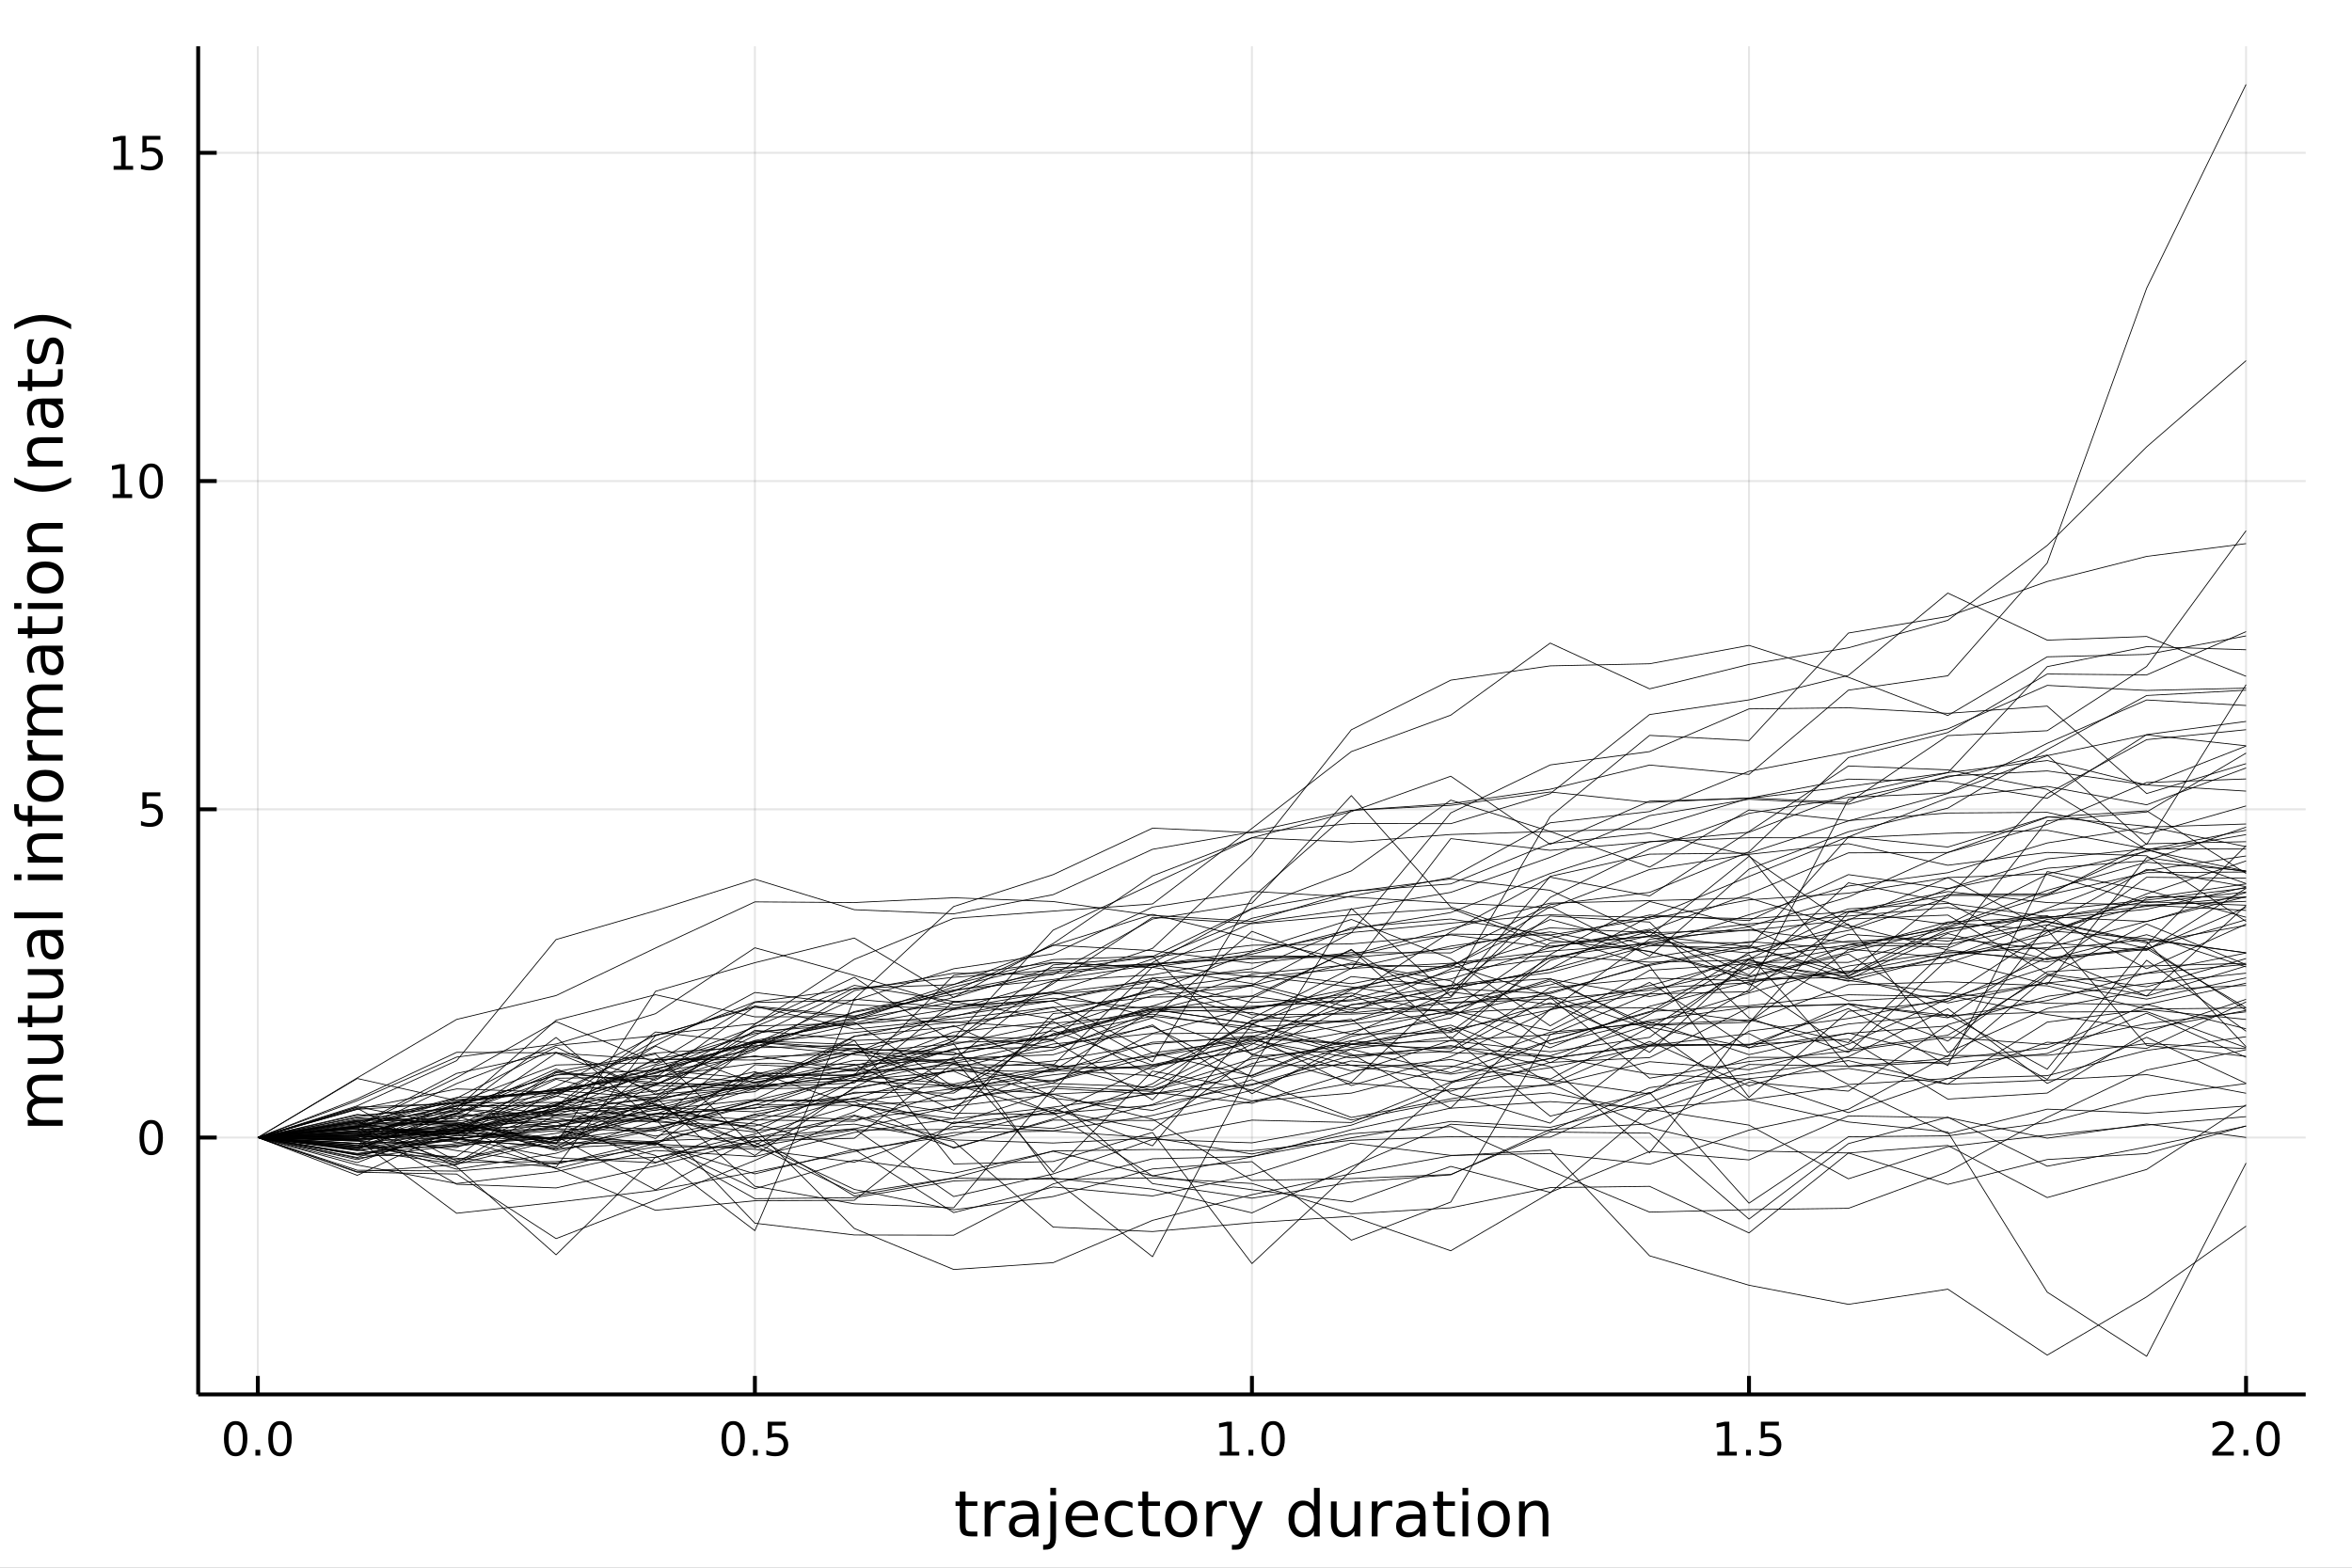 <?xml version="1.0" encoding="utf-8"?>
<svg xmlns="http://www.w3.org/2000/svg" xmlns:xlink="http://www.w3.org/1999/xlink" width="600" height="400" viewBox="0 0 2400 1600">
<rect x="0" y="0" width="2400" height="1600" fill="#808080" stroke="none"/>
<defs>
  <clipPath id="clip430">
    <rect x="0" y="0" width="2400" height="1600"/>
  </clipPath>
</defs>
<path clip-path="url(#clip430)" d="
M0 1600 L2400 1600 L2400 0 L0 0  Z
  " fill="#ffffff" fill-rule="evenodd" fill-opacity="1"/>
<defs>
  <clipPath id="clip431">
    <rect x="480" y="0" width="1681" height="1600"/>
  </clipPath>
</defs>
<path clip-path="url(#clip430)" d="
M202.227 1423.18 L2352.76 1423.18 L2352.76 47.244 L202.227 47.244  Z
  " fill="#ffffff" fill-rule="evenodd" fill-opacity="1"/>
<defs>
  <clipPath id="clip432">
    <rect x="202" y="47" width="2152" height="1377"/>
  </clipPath>
</defs>
<polyline clip-path="url(#clip432)" style="stroke:#000000; stroke-linecap:butt; stroke-linejoin:round; stroke-width:2; stroke-opacity:0.1; fill:none" points="
  263.091,1423.18 263.091,47.244 
  "/>
<polyline clip-path="url(#clip432)" style="stroke:#000000; stroke-linecap:butt; stroke-linejoin:round; stroke-width:2; stroke-opacity:0.1; fill:none" points="
  770.292,1423.18 770.292,47.244 
  "/>
<polyline clip-path="url(#clip432)" style="stroke:#000000; stroke-linecap:butt; stroke-linejoin:round; stroke-width:2; stroke-opacity:0.1; fill:none" points="
  1277.49,1423.18 1277.49,47.244 
  "/>
<polyline clip-path="url(#clip432)" style="stroke:#000000; stroke-linecap:butt; stroke-linejoin:round; stroke-width:2; stroke-opacity:0.1; fill:none" points="
  1784.69,1423.18 1784.69,47.244 
  "/>
<polyline clip-path="url(#clip432)" style="stroke:#000000; stroke-linecap:butt; stroke-linejoin:round; stroke-width:2; stroke-opacity:0.1; fill:none" points="
  2291.89,1423.18 2291.89,47.244 
  "/>
<polyline clip-path="url(#clip430)" style="stroke:#000000; stroke-linecap:butt; stroke-linejoin:round; stroke-width:4; stroke-opacity:1; fill:none" points="
  202.227,1423.18 2352.76,1423.18 
  "/>
<polyline clip-path="url(#clip430)" style="stroke:#000000; stroke-linecap:butt; stroke-linejoin:round; stroke-width:4; stroke-opacity:1; fill:none" points="
  263.091,1423.18 263.091,1404.28 
  "/>
<polyline clip-path="url(#clip430)" style="stroke:#000000; stroke-linecap:butt; stroke-linejoin:round; stroke-width:4; stroke-opacity:1; fill:none" points="
  770.292,1423.18 770.292,1404.28 
  "/>
<polyline clip-path="url(#clip430)" style="stroke:#000000; stroke-linecap:butt; stroke-linejoin:round; stroke-width:4; stroke-opacity:1; fill:none" points="
  1277.49,1423.18 1277.49,1404.28 
  "/>
<polyline clip-path="url(#clip430)" style="stroke:#000000; stroke-linecap:butt; stroke-linejoin:round; stroke-width:4; stroke-opacity:1; fill:none" points="
  1784.69,1423.18 1784.69,1404.28 
  "/>
<polyline clip-path="url(#clip430)" style="stroke:#000000; stroke-linecap:butt; stroke-linejoin:round; stroke-width:4; stroke-opacity:1; fill:none" points="
  2291.89,1423.18 2291.89,1404.28 
  "/>
<path clip-path="url(#clip430)" d="M240.476 1454.1 Q236.865 1454.1 235.036 1457.66 Q233.231 1461.2 233.231 1468.33 Q233.231 1475.44 235.036 1479.01 Q236.865 1482.55 240.476 1482.55 Q244.11 1482.55 245.916 1479.01 Q247.744 1475.44 247.744 1468.33 Q247.744 1461.2 245.916 1457.66 Q244.11 1454.1 240.476 1454.1 M240.476 1450.39 Q246.286 1450.39 249.342 1455 Q252.42 1459.58 252.42 1468.33 Q252.42 1477.06 249.342 1481.67 Q246.286 1486.25 240.476 1486.25 Q234.666 1486.25 231.587 1481.67 Q228.531 1477.06 228.531 1468.33 Q228.531 1459.58 231.587 1455 Q234.666 1450.39 240.476 1450.39 Z" fill="#000000" fill-rule="evenodd" fill-opacity="1" /><path clip-path="url(#clip430)" d="M260.638 1479.7 L265.522 1479.7 L265.522 1485.58 L260.638 1485.58 L260.638 1479.7 Z" fill="#000000" fill-rule="evenodd" fill-opacity="1" /><path clip-path="url(#clip430)" d="M285.707 1454.1 Q282.096 1454.1 280.267 1457.66 Q278.462 1461.2 278.462 1468.33 Q278.462 1475.44 280.267 1479.01 Q282.096 1482.55 285.707 1482.55 Q289.341 1482.55 291.147 1479.01 Q292.976 1475.44 292.976 1468.33 Q292.976 1461.2 291.147 1457.66 Q289.341 1454.1 285.707 1454.1 M285.707 1450.39 Q291.517 1450.39 294.573 1455 Q297.651 1459.58 297.651 1468.33 Q297.651 1477.06 294.573 1481.67 Q291.517 1486.25 285.707 1486.25 Q279.897 1486.25 276.818 1481.67 Q273.763 1477.06 273.763 1468.33 Q273.763 1459.58 276.818 1455 Q279.897 1450.39 285.707 1450.39 Z" fill="#000000" fill-rule="evenodd" fill-opacity="1" /><path clip-path="url(#clip430)" d="M748.174 1454.1 Q744.563 1454.1 742.734 1457.66 Q740.928 1461.2 740.928 1468.33 Q740.928 1475.44 742.734 1479.01 Q744.563 1482.55 748.174 1482.55 Q751.808 1482.55 753.613 1479.01 Q755.442 1475.44 755.442 1468.33 Q755.442 1461.2 753.613 1457.66 Q751.808 1454.1 748.174 1454.1 M748.174 1450.39 Q753.984 1450.39 757.039 1455 Q760.118 1459.58 760.118 1468.33 Q760.118 1477.06 757.039 1481.67 Q753.984 1486.25 748.174 1486.25 Q742.363 1486.25 739.285 1481.67 Q736.229 1477.06 736.229 1468.33 Q736.229 1459.58 739.285 1455 Q742.363 1450.39 748.174 1450.39 Z" fill="#000000" fill-rule="evenodd" fill-opacity="1" /><path clip-path="url(#clip430)" d="M768.336 1479.7 L773.22 1479.7 L773.22 1485.58 L768.336 1485.58 L768.336 1479.7 Z" fill="#000000" fill-rule="evenodd" fill-opacity="1" /><path clip-path="url(#clip430)" d="M783.451 1451.02 L801.808 1451.02 L801.808 1454.96 L787.734 1454.96 L787.734 1463.43 Q788.752 1463.08 789.771 1462.92 Q790.789 1462.73 791.808 1462.73 Q797.595 1462.73 800.974 1465.9 Q804.354 1469.08 804.354 1474.49 Q804.354 1480.07 800.882 1483.17 Q797.409 1486.25 791.09 1486.25 Q788.914 1486.25 786.646 1485.88 Q784.4 1485.51 781.993 1484.77 L781.993 1480.07 Q784.076 1481.2 786.298 1481.76 Q788.521 1482.32 790.997 1482.32 Q795.002 1482.32 797.34 1480.21 Q799.678 1478.1 799.678 1474.49 Q799.678 1470.88 797.34 1468.77 Q795.002 1466.67 790.997 1466.67 Q789.123 1466.67 787.248 1467.08 Q785.396 1467.5 783.451 1468.38 L783.451 1451.02 Z" fill="#000000" fill-rule="evenodd" fill-opacity="1" /><path clip-path="url(#clip430)" d="M1244.64 1481.64 L1252.28 1481.64 L1252.28 1455.28 L1243.97 1456.95 L1243.97 1452.69 L1252.24 1451.02 L1256.91 1451.02 L1256.91 1481.64 L1264.55 1481.64 L1264.55 1485.58 L1244.64 1485.58 L1244.64 1481.64 Z" fill="#000000" fill-rule="evenodd" fill-opacity="1" /><path clip-path="url(#clip430)" d="M1274 1479.7 L1278.88 1479.7 L1278.88 1485.58 L1274 1485.58 L1274 1479.7 Z" fill="#000000" fill-rule="evenodd" fill-opacity="1" /><path clip-path="url(#clip430)" d="M1299.07 1454.1 Q1295.45 1454.1 1293.63 1457.66 Q1291.82 1461.2 1291.82 1468.33 Q1291.82 1475.44 1293.63 1479.01 Q1295.45 1482.55 1299.07 1482.55 Q1302.7 1482.55 1304.51 1479.01 Q1306.33 1475.44 1306.33 1468.33 Q1306.33 1461.2 1304.51 1457.66 Q1302.7 1454.1 1299.07 1454.1 M1299.07 1450.39 Q1304.88 1450.39 1307.93 1455 Q1311.01 1459.58 1311.01 1468.33 Q1311.01 1477.06 1307.93 1481.67 Q1304.88 1486.25 1299.07 1486.25 Q1293.26 1486.25 1290.18 1481.67 Q1287.12 1477.06 1287.12 1468.33 Q1287.12 1459.58 1290.18 1455 Q1293.26 1450.39 1299.07 1450.39 Z" fill="#000000" fill-rule="evenodd" fill-opacity="1" /><path clip-path="url(#clip430)" d="M1752.34 1481.64 L1759.98 1481.64 L1759.98 1455.28 L1751.67 1456.95 L1751.67 1452.69 L1759.93 1451.02 L1764.61 1451.02 L1764.61 1481.64 L1772.25 1481.64 L1772.25 1485.58 L1752.34 1485.58 L1752.34 1481.64 Z" fill="#000000" fill-rule="evenodd" fill-opacity="1" /><path clip-path="url(#clip430)" d="M1781.69 1479.7 L1786.58 1479.7 L1786.58 1485.58 L1781.69 1485.58 L1781.69 1479.7 Z" fill="#000000" fill-rule="evenodd" fill-opacity="1" /><path clip-path="url(#clip430)" d="M1796.81 1451.02 L1815.17 1451.02 L1815.17 1454.96 L1801.09 1454.96 L1801.09 1463.43 Q1802.11 1463.08 1803.13 1462.92 Q1804.15 1462.73 1805.17 1462.73 Q1810.95 1462.73 1814.33 1465.9 Q1817.71 1469.08 1817.71 1474.49 Q1817.71 1480.07 1814.24 1483.17 Q1810.77 1486.25 1804.45 1486.25 Q1802.27 1486.25 1800 1485.88 Q1797.76 1485.51 1795.35 1484.77 L1795.35 1480.07 Q1797.43 1481.2 1799.66 1481.76 Q1801.88 1482.32 1804.36 1482.32 Q1808.36 1482.32 1810.7 1480.21 Q1813.04 1478.1 1813.04 1474.49 Q1813.04 1470.88 1810.7 1468.77 Q1808.36 1466.67 1804.36 1466.67 Q1802.48 1466.67 1800.61 1467.08 Q1798.75 1467.5 1796.81 1468.38 L1796.81 1451.02 Z" fill="#000000" fill-rule="evenodd" fill-opacity="1" /><path clip-path="url(#clip430)" d="M2263.13 1481.64 L2279.45 1481.64 L2279.45 1485.58 L2257.51 1485.58 L2257.51 1481.64 Q2260.17 1478.89 2264.75 1474.26 Q2269.36 1469.61 2270.54 1468.27 Q2272.78 1465.74 2273.66 1464.01 Q2274.57 1462.25 2274.57 1460.56 Q2274.57 1457.8 2272.62 1456.07 Q2270.7 1454.33 2267.6 1454.33 Q2265.4 1454.33 2262.95 1455.09 Q2260.51 1455.86 2257.74 1457.41 L2257.74 1452.69 Q2260.56 1451.55 2263.01 1450.97 Q2265.47 1450.39 2267.51 1450.39 Q2272.88 1450.39 2276.07 1453.08 Q2279.26 1455.77 2279.26 1460.26 Q2279.26 1462.39 2278.45 1464.31 Q2277.67 1466.2 2275.56 1468.8 Q2274.98 1469.47 2271.88 1472.69 Q2268.78 1475.88 2263.13 1481.64 Z" fill="#000000" fill-rule="evenodd" fill-opacity="1" /><path clip-path="url(#clip430)" d="M2289.26 1479.7 L2294.15 1479.7 L2294.15 1485.58 L2289.26 1485.58 L2289.26 1479.7 Z" fill="#000000" fill-rule="evenodd" fill-opacity="1" /><path clip-path="url(#clip430)" d="M2314.33 1454.1 Q2310.72 1454.1 2308.89 1457.66 Q2307.09 1461.2 2307.09 1468.33 Q2307.09 1475.44 2308.89 1479.01 Q2310.72 1482.55 2314.33 1482.55 Q2317.97 1482.55 2319.77 1479.01 Q2321.6 1475.44 2321.6 1468.33 Q2321.6 1461.2 2319.77 1457.66 Q2317.97 1454.1 2314.33 1454.1 M2314.33 1450.39 Q2320.14 1450.39 2323.2 1455 Q2326.28 1459.58 2326.28 1468.33 Q2326.28 1477.06 2323.2 1481.67 Q2320.14 1486.25 2314.33 1486.25 Q2308.52 1486.25 2305.45 1481.67 Q2302.39 1477.06 2302.39 1468.33 Q2302.39 1459.58 2305.45 1455 Q2308.52 1450.39 2314.33 1450.39 Z" fill="#000000" fill-rule="evenodd" fill-opacity="1" /><path clip-path="url(#clip430)" d="M985.226 1522.27 L985.226 1532.4 L997.289 1532.4 L997.289 1536.95 L985.226 1536.95 L985.226 1556.3 Q985.226 1560.66 986.404 1561.9 Q987.613 1563.14 991.274 1563.14 L997.289 1563.14 L997.289 1568.04 L991.274 1568.04 Q984.494 1568.04 981.916 1565.53 Q979.338 1562.98 979.338 1556.3 L979.338 1536.95 L975.041 1536.95 L975.041 1532.4 L979.338 1532.4 L979.338 1522.27 L985.226 1522.27 Z" fill="#000000" fill-rule="evenodd" fill-opacity="1" /><path clip-path="url(#clip430)" d="M1025.65 1537.87 Q1024.66 1537.3 1023.48 1537.04 Q1022.34 1536.76 1020.94 1536.76 Q1015.97 1536.76 1013.3 1540 Q1010.66 1543.22 1010.66 1549.27 L1010.66 1568.04 L1004.77 1568.04 L1004.77 1532.4 L1010.66 1532.4 L1010.66 1537.93 Q1012.5 1534.69 1015.46 1533.13 Q1018.42 1531.54 1022.66 1531.54 Q1023.26 1531.54 1023.99 1531.63 Q1024.73 1531.7 1025.62 1531.85 L1025.65 1537.87 Z" fill="#000000" fill-rule="evenodd" fill-opacity="1" /><path clip-path="url(#clip430)" d="M1047.99 1550.12 Q1040.89 1550.12 1038.16 1551.75 Q1035.42 1553.37 1035.42 1557.29 Q1035.42 1560.4 1037.46 1562.25 Q1039.53 1564.07 1043.06 1564.07 Q1047.93 1564.07 1050.86 1560.63 Q1053.82 1557.16 1053.82 1551.43 L1053.82 1550.12 L1047.99 1550.12 M1059.67 1547.71 L1059.67 1568.04 L1053.82 1568.04 L1053.82 1562.63 Q1051.81 1565.88 1048.82 1567.44 Q1045.83 1568.97 1041.5 1568.97 Q1036.02 1568.97 1032.78 1565.91 Q1029.56 1562.82 1029.56 1557.67 Q1029.56 1551.65 1033.57 1548.6 Q1037.62 1545.54 1045.6 1545.54 L1053.82 1545.54 L1053.82 1544.97 Q1053.82 1540.93 1051.14 1538.73 Q1048.5 1536.5 1043.7 1536.5 Q1040.64 1536.5 1037.74 1537.23 Q1034.85 1537.97 1032.17 1539.43 L1032.17 1534.02 Q1035.39 1532.78 1038.41 1532.17 Q1041.44 1531.54 1044.3 1531.54 Q1052.03 1531.54 1055.85 1535.55 Q1059.67 1539.56 1059.67 1547.71 Z" fill="#000000" fill-rule="evenodd" fill-opacity="1" /><path clip-path="url(#clip430)" d="M1071.74 1532.4 L1077.59 1532.4 L1077.59 1568.68 Q1077.59 1575.49 1074.98 1578.55 Q1072.4 1581.6 1066.64 1581.6 L1064.42 1581.6 L1064.42 1576.64 L1065.98 1576.64 Q1069.32 1576.64 1070.53 1575.08 Q1071.74 1573.55 1071.74 1568.68 L1071.74 1532.4 M1071.74 1518.52 L1077.59 1518.52 L1077.59 1525.93 L1071.74 1525.93 L1071.74 1518.52 Z" fill="#000000" fill-rule="evenodd" fill-opacity="1" /><path clip-path="url(#clip430)" d="M1120.34 1548.76 L1120.34 1551.62 L1093.41 1551.62 Q1093.79 1557.67 1097.04 1560.85 Q1100.32 1564 1106.14 1564 Q1109.52 1564 1112.67 1563.17 Q1115.85 1562.35 1118.97 1560.69 L1118.97 1566.23 Q1115.82 1567.57 1112.51 1568.27 Q1109.2 1568.97 1105.79 1568.97 Q1097.26 1568.97 1092.27 1564 Q1087.3 1559.04 1087.3 1550.57 Q1087.3 1541.82 1092.01 1536.69 Q1096.75 1531.54 1104.77 1531.54 Q1111.97 1531.54 1116.14 1536.18 Q1120.34 1540.8 1120.34 1548.76 M1114.48 1547.04 Q1114.42 1542.23 1111.78 1539.37 Q1109.17 1536.5 1104.84 1536.5 Q1099.94 1536.5 1096.98 1539.27 Q1094.05 1542.04 1093.6 1547.07 L1114.48 1547.04 Z" fill="#000000" fill-rule="evenodd" fill-opacity="1" /><path clip-path="url(#clip430)" d="M1155.6 1533.76 L1155.6 1539.24 Q1153.12 1537.87 1150.61 1537.2 Q1148.12 1536.5 1145.58 1536.5 Q1139.88 1536.5 1136.73 1540.13 Q1133.58 1543.73 1133.58 1550.25 Q1133.58 1556.78 1136.73 1560.4 Q1139.88 1564 1145.58 1564 Q1148.12 1564 1150.61 1563.33 Q1153.12 1562.63 1155.6 1561.26 L1155.6 1566.68 Q1153.15 1567.82 1150.51 1568.39 Q1147.9 1568.97 1144.94 1568.97 Q1136.89 1568.97 1132.15 1563.91 Q1127.4 1558.85 1127.4 1550.25 Q1127.4 1541.53 1132.18 1536.53 Q1136.98 1531.54 1145.32 1531.54 Q1148.03 1531.54 1150.61 1532.11 Q1153.19 1532.65 1155.6 1533.76 Z" fill="#000000" fill-rule="evenodd" fill-opacity="1" /><path clip-path="url(#clip430)" d="M1171.58 1522.27 L1171.58 1532.4 L1183.65 1532.4 L1183.65 1536.95 L1171.58 1536.95 L1171.58 1556.3 Q1171.58 1560.66 1172.76 1561.9 Q1173.97 1563.14 1177.63 1563.14 L1183.65 1563.14 L1183.65 1568.04 L1177.63 1568.04 Q1170.85 1568.04 1168.27 1565.53 Q1165.69 1562.98 1165.69 1556.3 L1165.69 1536.95 L1161.4 1536.95 L1161.4 1532.4 L1165.69 1532.4 L1165.69 1522.27 L1171.58 1522.27 Z" fill="#000000" fill-rule="evenodd" fill-opacity="1" /><path clip-path="url(#clip430)" d="M1205.16 1536.5 Q1200.45 1536.5 1197.71 1540.19 Q1194.98 1543.85 1194.98 1550.25 Q1194.98 1556.65 1197.68 1560.34 Q1200.42 1564 1205.16 1564 Q1209.84 1564 1212.58 1560.31 Q1215.31 1556.62 1215.31 1550.25 Q1215.31 1543.92 1212.58 1540.23 Q1209.84 1536.5 1205.16 1536.5 M1205.16 1531.54 Q1212.8 1531.54 1217.16 1536.5 Q1221.52 1541.47 1221.52 1550.25 Q1221.52 1559 1217.16 1564 Q1212.8 1568.97 1205.16 1568.97 Q1197.49 1568.97 1193.13 1564 Q1188.8 1559 1188.8 1550.25 Q1188.8 1541.47 1193.13 1536.5 Q1197.49 1531.54 1205.16 1531.54 Z" fill="#000000" fill-rule="evenodd" fill-opacity="1" /><path clip-path="url(#clip430)" d="M1251.89 1537.87 Q1250.9 1537.3 1249.72 1537.04 Q1248.58 1536.76 1247.18 1536.76 Q1242.21 1536.76 1239.54 1540 Q1236.89 1543.22 1236.89 1549.27 L1236.89 1568.04 L1231.01 1568.04 L1231.01 1532.4 L1236.89 1532.4 L1236.89 1537.93 Q1238.74 1534.69 1241.7 1533.13 Q1244.66 1531.54 1248.89 1531.54 Q1249.5 1531.54 1250.23 1531.63 Q1250.96 1531.7 1251.85 1531.85 L1251.89 1537.87 Z" fill="#000000" fill-rule="evenodd" fill-opacity="1" /><path clip-path="url(#clip430)" d="M1272.86 1571.35 Q1270.38 1577.72 1268.02 1579.66 Q1265.67 1581.6 1261.72 1581.6 L1257.04 1581.6 L1257.04 1576.7 L1260.48 1576.7 Q1262.9 1576.7 1264.24 1575.56 Q1265.57 1574.41 1267.2 1570.14 L1268.25 1567.47 L1253.83 1532.4 L1260.03 1532.4 L1271.17 1560.28 L1282.31 1532.4 L1288.52 1532.4 L1272.86 1571.35 Z" fill="#000000" fill-rule="evenodd" fill-opacity="1" /><path clip-path="url(#clip430)" d="M1340.78 1537.81 L1340.78 1518.52 L1346.64 1518.52 L1346.64 1568.04 L1340.78 1568.04 L1340.78 1562.7 Q1338.94 1565.88 1336.1 1567.44 Q1333.3 1568.97 1329.36 1568.97 Q1322.9 1568.97 1318.82 1563.81 Q1314.78 1558.65 1314.78 1550.25 Q1314.78 1541.85 1318.82 1536.69 Q1322.9 1531.54 1329.36 1531.54 Q1333.3 1531.54 1336.1 1533.1 Q1338.94 1534.62 1340.78 1537.81 M1320.83 1550.25 Q1320.83 1556.71 1323.47 1560.4 Q1326.14 1564.07 1330.79 1564.07 Q1335.44 1564.07 1338.11 1560.4 Q1340.78 1556.71 1340.78 1550.25 Q1340.78 1543.79 1338.11 1540.13 Q1335.44 1536.44 1330.79 1536.44 Q1326.14 1536.44 1323.47 1540.13 Q1320.83 1543.79 1320.83 1550.25 Z" fill="#000000" fill-rule="evenodd" fill-opacity="1" /><path clip-path="url(#clip430)" d="M1358.1 1553.98 L1358.1 1532.4 L1363.95 1532.4 L1363.95 1553.75 Q1363.95 1558.81 1365.93 1561.36 Q1367.9 1563.87 1371.85 1563.87 Q1376.59 1563.87 1379.33 1560.85 Q1382.1 1557.83 1382.1 1552.61 L1382.1 1532.4 L1387.95 1532.4 L1387.95 1568.04 L1382.1 1568.04 L1382.1 1562.57 Q1379.96 1565.82 1377.13 1567.41 Q1374.33 1568.97 1370.61 1568.97 Q1364.46 1568.97 1361.28 1565.15 Q1358.1 1561.33 1358.1 1553.98 M1372.83 1531.54 L1372.83 1531.54 Z" fill="#000000" fill-rule="evenodd" fill-opacity="1" /><path clip-path="url(#clip430)" d="M1420.67 1537.87 Q1419.69 1537.3 1418.51 1537.04 Q1417.36 1536.76 1415.96 1536.76 Q1411 1536.76 1408.32 1540 Q1405.68 1543.22 1405.68 1549.27 L1405.68 1568.04 L1399.79 1568.04 L1399.79 1532.4 L1405.68 1532.4 L1405.68 1537.93 Q1407.53 1534.69 1410.49 1533.13 Q1413.45 1531.54 1417.68 1531.54 Q1418.29 1531.54 1419.02 1531.63 Q1419.75 1531.7 1420.64 1531.85 L1420.67 1537.87 Z" fill="#000000" fill-rule="evenodd" fill-opacity="1" /><path clip-path="url(#clip430)" d="M1443.02 1550.12 Q1435.92 1550.12 1433.18 1551.75 Q1430.44 1553.37 1430.44 1557.29 Q1430.44 1560.4 1432.48 1562.25 Q1434.55 1564.07 1438.08 1564.07 Q1442.95 1564.07 1445.88 1560.63 Q1448.84 1557.16 1448.84 1551.43 L1448.84 1550.12 L1443.02 1550.12 M1454.7 1547.71 L1454.7 1568.04 L1448.84 1568.04 L1448.84 1562.63 Q1446.84 1565.88 1443.84 1567.44 Q1440.85 1568.97 1436.52 1568.97 Q1431.05 1568.97 1427.8 1565.91 Q1424.59 1562.82 1424.59 1557.67 Q1424.59 1551.65 1428.6 1548.6 Q1432.64 1545.54 1440.63 1545.54 L1448.84 1545.54 L1448.84 1544.97 Q1448.84 1540.93 1446.17 1538.73 Q1443.53 1536.5 1438.72 1536.5 Q1435.66 1536.5 1432.77 1537.23 Q1429.87 1537.97 1427.2 1539.43 L1427.2 1534.02 Q1430.41 1532.78 1433.44 1532.17 Q1436.46 1531.54 1439.32 1531.54 Q1447.06 1531.54 1450.88 1535.55 Q1454.7 1539.56 1454.7 1547.71 Z" fill="#000000" fill-rule="evenodd" fill-opacity="1" /><path clip-path="url(#clip430)" d="M1472.55 1522.27 L1472.55 1532.4 L1484.62 1532.4 L1484.62 1536.95 L1472.55 1536.95 L1472.55 1556.3 Q1472.55 1560.66 1473.73 1561.9 Q1474.94 1563.14 1478.6 1563.14 L1484.62 1563.14 L1484.62 1568.04 L1478.6 1568.04 Q1471.82 1568.04 1469.24 1565.53 Q1466.66 1562.98 1466.66 1556.3 L1466.66 1536.95 L1462.37 1536.95 L1462.37 1532.4 L1466.66 1532.4 L1466.66 1522.27 L1472.55 1522.27 Z" fill="#000000" fill-rule="evenodd" fill-opacity="1" /><path clip-path="url(#clip430)" d="M1492.32 1532.4 L1498.17 1532.4 L1498.17 1568.04 L1492.32 1568.04 L1492.32 1532.4 M1492.32 1518.52 L1498.17 1518.52 L1498.17 1525.93 L1492.32 1525.93 L1492.32 1518.52 Z" fill="#000000" fill-rule="evenodd" fill-opacity="1" /><path clip-path="url(#clip430)" d="M1524.24 1536.5 Q1519.53 1536.5 1516.79 1540.19 Q1514.06 1543.85 1514.06 1550.25 Q1514.06 1556.65 1516.76 1560.34 Q1519.5 1564 1524.24 1564 Q1528.92 1564 1531.66 1560.31 Q1534.4 1556.62 1534.4 1550.25 Q1534.4 1543.92 1531.66 1540.23 Q1528.92 1536.5 1524.24 1536.5 M1524.24 1531.54 Q1531.88 1531.54 1536.24 1536.5 Q1540.6 1541.47 1540.6 1550.25 Q1540.6 1559 1536.24 1564 Q1531.88 1568.97 1524.24 1568.97 Q1516.57 1568.97 1512.21 1564 Q1507.88 1559 1507.88 1550.25 Q1507.88 1541.47 1512.21 1536.5 Q1516.57 1531.54 1524.24 1531.54 Z" fill="#000000" fill-rule="evenodd" fill-opacity="1" /><path clip-path="url(#clip430)" d="M1579.94 1546.53 L1579.94 1568.04 L1574.09 1568.04 L1574.09 1546.72 Q1574.09 1541.66 1572.11 1539.14 Q1570.14 1536.63 1566.19 1536.63 Q1561.45 1536.63 1558.71 1539.65 Q1555.98 1542.68 1555.98 1547.9 L1555.98 1568.04 L1550.09 1568.04 L1550.09 1532.4 L1555.98 1532.4 L1555.98 1537.93 Q1558.08 1534.72 1560.91 1533.13 Q1563.77 1531.54 1567.5 1531.54 Q1573.64 1531.54 1576.79 1535.36 Q1579.94 1539.14 1579.94 1546.53 Z" fill="#000000" fill-rule="evenodd" fill-opacity="1" /><polyline clip-path="url(#clip432)" style="stroke:#000000; stroke-linecap:butt; stroke-linejoin:round; stroke-width:2; stroke-opacity:0.1; fill:none" points="
  202.227,1160.99 2352.76,1160.99 
  "/>
<polyline clip-path="url(#clip432)" style="stroke:#000000; stroke-linecap:butt; stroke-linejoin:round; stroke-width:2; stroke-opacity:0.1; fill:none" points="
  202.227,825.983 2352.76,825.983 
  "/>
<polyline clip-path="url(#clip432)" style="stroke:#000000; stroke-linecap:butt; stroke-linejoin:round; stroke-width:2; stroke-opacity:0.1; fill:none" points="
  202.227,490.976 2352.76,490.976 
  "/>
<polyline clip-path="url(#clip432)" style="stroke:#000000; stroke-linecap:butt; stroke-linejoin:round; stroke-width:2; stroke-opacity:0.1; fill:none" points="
  202.227,155.97 2352.76,155.97 
  "/>
<polyline clip-path="url(#clip430)" style="stroke:#000000; stroke-linecap:butt; stroke-linejoin:round; stroke-width:4; stroke-opacity:1; fill:none" points="
  202.227,1423.18 202.227,47.244 
  "/>
<polyline clip-path="url(#clip430)" style="stroke:#000000; stroke-linecap:butt; stroke-linejoin:round; stroke-width:4; stroke-opacity:1; fill:none" points="
  202.227,1160.99 221.125,1160.99 
  "/>
<polyline clip-path="url(#clip430)" style="stroke:#000000; stroke-linecap:butt; stroke-linejoin:round; stroke-width:4; stroke-opacity:1; fill:none" points="
  202.227,825.983 221.125,825.983 
  "/>
<polyline clip-path="url(#clip430)" style="stroke:#000000; stroke-linecap:butt; stroke-linejoin:round; stroke-width:4; stroke-opacity:1; fill:none" points="
  202.227,490.976 221.125,490.976 
  "/>
<polyline clip-path="url(#clip430)" style="stroke:#000000; stroke-linecap:butt; stroke-linejoin:round; stroke-width:4; stroke-opacity:1; fill:none" points="
  202.227,155.97 221.125,155.97 
  "/>
<path clip-path="url(#clip430)" d="M154.283 1146.79 Q150.672 1146.79 148.843 1150.35 Q147.038 1153.89 147.038 1161.02 Q147.038 1168.13 148.843 1171.7 Q150.672 1175.24 154.283 1175.24 Q157.917 1175.24 159.723 1171.7 Q161.552 1168.13 161.552 1161.02 Q161.552 1153.89 159.723 1150.35 Q157.917 1146.79 154.283 1146.79 M154.283 1143.08 Q160.093 1143.08 163.149 1147.69 Q166.227 1152.27 166.227 1161.02 Q166.227 1169.75 163.149 1174.36 Q160.093 1178.94 154.283 1178.94 Q148.473 1178.94 145.394 1174.36 Q142.339 1169.75 142.339 1161.02 Q142.339 1152.27 145.394 1147.69 Q148.473 1143.08 154.283 1143.08 Z" fill="#000000" fill-rule="evenodd" fill-opacity="1" /><path clip-path="url(#clip430)" d="M145.325 808.703 L163.681 808.703 L163.681 812.638 L149.607 812.638 L149.607 821.11 Q150.626 820.763 151.644 820.601 Q152.663 820.415 153.681 820.415 Q159.468 820.415 162.848 823.587 Q166.227 826.758 166.227 832.175 Q166.227 837.753 162.755 840.855 Q159.283 843.934 152.964 843.934 Q150.788 843.934 148.519 843.564 Q146.274 843.193 143.866 842.452 L143.866 837.753 Q145.95 838.888 148.172 839.443 Q150.394 839.999 152.871 839.999 Q156.876 839.999 159.214 837.892 Q161.552 835.786 161.552 832.175 Q161.552 828.564 159.214 826.457 Q156.876 824.351 152.871 824.351 Q150.996 824.351 149.121 824.767 Q147.269 825.184 145.325 826.064 L145.325 808.703 Z" fill="#000000" fill-rule="evenodd" fill-opacity="1" /><path clip-path="url(#clip430)" d="M114.931 504.321 L122.57 504.321 L122.57 477.955 L114.26 479.622 L114.26 475.363 L122.524 473.696 L127.2 473.696 L127.2 504.321 L134.839 504.321 L134.839 508.256 L114.931 508.256 L114.931 504.321 Z" fill="#000000" fill-rule="evenodd" fill-opacity="1" /><path clip-path="url(#clip430)" d="M154.283 476.775 Q150.672 476.775 148.843 480.34 Q147.038 483.881 147.038 491.011 Q147.038 498.117 148.843 501.682 Q150.672 505.224 154.283 505.224 Q157.917 505.224 159.723 501.682 Q161.552 498.117 161.552 491.011 Q161.552 483.881 159.723 480.34 Q157.917 476.775 154.283 476.775 M154.283 473.071 Q160.093 473.071 163.149 477.678 Q166.227 482.261 166.227 491.011 Q166.227 499.738 163.149 504.344 Q160.093 508.927 154.283 508.927 Q148.473 508.927 145.394 504.344 Q142.339 499.738 142.339 491.011 Q142.339 482.261 145.394 477.678 Q148.473 473.071 154.283 473.071 Z" fill="#000000" fill-rule="evenodd" fill-opacity="1" /><path clip-path="url(#clip430)" d="M115.927 169.315 L123.566 169.315 L123.566 142.949 L115.256 144.616 L115.256 140.356 L123.519 138.69 L128.195 138.69 L128.195 169.315 L135.834 169.315 L135.834 173.25 L115.927 173.25 L115.927 169.315 Z" fill="#000000" fill-rule="evenodd" fill-opacity="1" /><path clip-path="url(#clip430)" d="M145.325 138.69 L163.681 138.69 L163.681 142.625 L149.607 142.625 L149.607 151.097 Q150.626 150.75 151.644 150.588 Q152.663 150.403 153.681 150.403 Q159.468 150.403 162.848 153.574 Q166.227 156.745 166.227 162.162 Q166.227 167.74 162.755 170.842 Q159.283 173.921 152.964 173.921 Q150.788 173.921 148.519 173.551 Q146.274 173.18 143.866 172.439 L143.866 167.74 Q145.95 168.875 148.172 169.43 Q150.394 169.986 152.871 169.986 Q156.876 169.986 159.214 167.879 Q161.552 165.773 161.552 162.162 Q161.552 158.551 159.214 156.444 Q156.876 154.338 152.871 154.338 Q150.996 154.338 149.121 154.754 Q147.269 155.171 145.325 156.051 L145.325 138.69 Z" fill="#000000" fill-rule="evenodd" fill-opacity="1" /><path clip-path="url(#clip430)" d="M35.199 1120.99 Q31.253 1118.79 29.375 1115.74 Q27.497 1112.68 27.497 1108.54 Q27.497 1102.97 31.412 1099.95 Q35.295 1096.93 42.488 1096.93 L64.004 1096.93 L64.004 1102.82 L42.679 1102.82 Q37.555 1102.82 35.072 1104.63 Q32.589 1106.44 32.589 1110.17 Q32.589 1114.72 35.613 1117.36 Q38.637 1120 43.857 1120 L64.004 1120 L64.004 1125.89 L42.679 1125.89 Q37.523 1125.89 35.072 1127.71 Q32.589 1129.52 32.589 1133.31 Q32.589 1137.8 35.645 1140.44 Q38.669 1143.08 43.857 1143.08 L64.004 1143.08 L64.004 1148.97 L28.356 1148.97 L28.356 1143.08 L33.894 1143.08 Q30.616 1141.07 29.056 1138.27 Q27.497 1135.47 27.497 1131.62 Q27.497 1127.74 29.47 1125.03 Q31.444 1122.29 35.199 1120.99 Z" fill="#000000" fill-rule="evenodd" fill-opacity="1" /><path clip-path="url(#clip430)" d="M49.936 1085.85 L28.356 1085.85 L28.356 1079.99 L49.713 1079.99 Q54.774 1079.99 57.32 1078.02 Q59.835 1076.05 59.835 1072.1 Q59.835 1067.36 56.811 1064.62 Q53.787 1061.85 48.567 1061.85 L28.356 1061.85 L28.356 1056 L64.004 1056 L64.004 1061.85 L58.53 1061.85 Q61.776 1063.98 63.368 1066.82 Q64.927 1069.62 64.927 1073.34 Q64.927 1079.49 61.108 1082.67 Q57.288 1085.85 49.936 1085.85 M27.497 1071.11 L27.497 1071.11 Z" fill="#000000" fill-rule="evenodd" fill-opacity="1" /><path clip-path="url(#clip430)" d="M18.235 1038.14 L28.356 1038.14 L28.356 1026.08 L32.908 1026.08 L32.908 1038.14 L52.259 1038.14 Q56.62 1038.14 57.861 1036.96 Q59.103 1035.75 59.103 1032.09 L59.103 1026.08 L64.004 1026.08 L64.004 1032.09 Q64.004 1038.87 61.49 1041.45 Q58.943 1044.03 52.259 1044.03 L32.908 1044.03 L32.908 1048.33 L28.356 1048.33 L28.356 1044.03 L18.235 1044.03 L18.235 1038.14 Z" fill="#000000" fill-rule="evenodd" fill-opacity="1" /><path clip-path="url(#clip430)" d="M49.936 1018.98 L28.356 1018.98 L28.356 1013.12 L49.713 1013.12 Q54.774 1013.12 57.32 1011.15 Q59.835 1009.18 59.835 1005.23 Q59.835 1000.49 56.811 997.75 Q53.787 994.981 48.567 994.981 L28.356 994.981 L28.356 989.124 L64.004 989.124 L64.004 994.981 L58.53 994.981 Q61.776 997.113 63.368 999.946 Q64.927 1002.75 64.927 1006.47 Q64.927 1012.61 61.108 1015.8 Q57.288 1018.98 49.936 1018.98 M27.497 1004.24 L27.497 1004.24 Z" fill="#000000" fill-rule="evenodd" fill-opacity="1" /><path clip-path="url(#clip430)" d="M46.085 960.86 Q46.085 967.958 47.708 970.695 Q49.331 973.433 53.246 973.433 Q56.365 973.433 58.211 971.396 Q60.026 969.327 60.026 965.794 Q60.026 960.924 56.588 957.996 Q53.119 955.036 47.39 955.036 L46.085 955.036 L46.085 960.86 M43.666 949.179 L64.004 949.179 L64.004 955.036 L58.593 955.036 Q61.84 957.041 63.399 960.033 Q64.927 963.025 64.927 967.353 Q64.927 972.828 61.872 976.074 Q58.784 979.289 53.628 979.289 Q47.612 979.289 44.557 975.279 Q41.501 971.236 41.501 963.247 L41.501 955.036 L40.928 955.036 Q36.886 955.036 34.69 957.709 Q32.462 960.351 32.462 965.157 Q32.462 968.213 33.194 971.109 Q33.926 974.006 35.39 976.679 L29.98 976.679 Q28.738 973.464 28.133 970.441 Q27.497 967.417 27.497 964.552 Q27.497 956.818 31.507 952.999 Q35.518 949.179 43.666 949.179 Z" fill="#000000" fill-rule="evenodd" fill-opacity="1" /><path clip-path="url(#clip430)" d="M14.479 937.116 L14.479 931.26 L64.004 931.26 L64.004 937.116 L14.479 937.116 Z" fill="#000000" fill-rule="evenodd" fill-opacity="1" /><path clip-path="url(#clip430)" d="M28.356 898.285 L28.356 892.429 L64.004 892.429 L64.004 898.285 L28.356 898.285 M14.479 898.285 L14.479 892.429 L21.895 892.429 L21.895 898.285 L14.479 898.285 Z" fill="#000000" fill-rule="evenodd" fill-opacity="1" /><path clip-path="url(#clip430)" d="M42.488 850.543 L64.004 850.543 L64.004 856.399 L42.679 856.399 Q37.618 856.399 35.104 858.372 Q32.589 860.346 32.589 864.293 Q32.589 869.035 35.613 871.772 Q38.637 874.51 43.857 874.51 L64.004 874.51 L64.004 880.398 L28.356 880.398 L28.356 874.51 L33.894 874.51 Q30.68 872.409 29.088 869.576 Q27.497 866.712 27.497 862.988 Q27.497 856.845 31.316 853.694 Q35.104 850.543 42.488 850.543 Z" fill="#000000" fill-rule="evenodd" fill-opacity="1" /><path clip-path="url(#clip430)" d="M14.479 820.815 L19.349 820.815 L19.349 826.417 Q19.349 829.568 20.622 830.809 Q21.895 832.018 25.205 832.018 L28.356 832.018 L28.356 822.374 L32.908 822.374 L32.908 832.018 L64.004 832.018 L64.004 837.907 L32.908 837.907 L32.908 843.509 L28.356 843.509 L28.356 837.907 L25.874 837.907 Q19.922 837.907 17.216 835.138 Q14.479 832.369 14.479 826.353 L14.479 820.815 Z" fill="#000000" fill-rule="evenodd" fill-opacity="1" /><path clip-path="url(#clip430)" d="M32.462 802.1 Q32.462 806.81 36.154 809.548 Q39.815 812.285 46.212 812.285 Q52.609 812.285 56.302 809.579 Q59.962 806.842 59.962 802.1 Q59.962 797.421 56.27 794.684 Q52.578 791.946 46.212 791.946 Q39.878 791.946 36.186 794.684 Q32.462 797.421 32.462 802.1 M27.497 802.1 Q27.497 794.461 32.462 790.1 Q37.427 785.74 46.212 785.74 Q54.965 785.74 59.962 790.1 Q64.927 794.461 64.927 802.1 Q64.927 809.77 59.962 814.131 Q54.965 818.459 46.212 818.459 Q37.427 818.459 32.462 814.131 Q27.497 809.77 27.497 802.1 Z" fill="#000000" fill-rule="evenodd" fill-opacity="1" /><path clip-path="url(#clip430)" d="M33.831 755.375 Q33.258 756.362 33.003 757.54 Q32.717 758.686 32.717 760.086 Q32.717 765.051 35.963 767.725 Q39.178 770.367 45.225 770.367 L64.004 770.367 L64.004 776.255 L28.356 776.255 L28.356 770.367 L33.894 770.367 Q30.648 768.521 29.088 765.56 Q27.497 762.6 27.497 758.367 Q27.497 757.762 27.592 757.03 Q27.656 756.298 27.815 755.407 L33.831 755.375 Z" fill="#000000" fill-rule="evenodd" fill-opacity="1" /><path clip-path="url(#clip430)" d="M35.199 722.624 Q31.253 720.428 29.375 717.372 Q27.497 714.317 27.497 710.179 Q27.497 704.609 31.412 701.585 Q35.295 698.561 42.488 698.561 L64.004 698.561 L64.004 704.45 L42.679 704.45 Q37.555 704.45 35.072 706.264 Q32.589 708.078 32.589 711.802 Q32.589 716.354 35.613 718.995 Q38.637 721.637 43.857 721.637 L64.004 721.637 L64.004 727.525 L42.679 727.525 Q37.523 727.525 35.072 729.34 Q32.589 731.154 32.589 734.941 Q32.589 739.429 35.645 742.071 Q38.669 744.713 43.857 744.713 L64.004 744.713 L64.004 750.601 L28.356 750.601 L28.356 744.713 L33.894 744.713 Q30.616 742.708 29.056 739.907 Q27.497 737.106 27.497 733.255 Q27.497 729.371 29.47 726.666 Q31.444 723.929 35.199 722.624 Z" fill="#000000" fill-rule="evenodd" fill-opacity="1" /><path clip-path="url(#clip430)" d="M46.085 670.68 Q46.085 677.777 47.708 680.515 Q49.331 683.252 53.246 683.252 Q56.365 683.252 58.211 681.215 Q60.026 679.146 60.026 675.613 Q60.026 670.743 56.588 667.815 Q53.119 664.855 47.39 664.855 L46.085 664.855 L46.085 670.68 M43.666 658.999 L64.004 658.999 L64.004 664.855 L58.593 664.855 Q61.84 666.86 63.399 669.852 Q64.927 672.844 64.927 677.173 Q64.927 682.647 61.872 685.894 Q58.784 689.108 53.628 689.108 Q47.612 689.108 44.557 685.098 Q41.501 681.056 41.501 673.067 L41.501 664.855 L40.928 664.855 Q36.886 664.855 34.69 667.529 Q32.462 670.17 32.462 674.976 Q32.462 678.032 33.194 680.928 Q33.926 683.825 35.39 686.498 L29.98 686.498 Q28.738 683.284 28.133 680.26 Q27.497 677.236 27.497 674.372 Q27.497 666.637 31.507 662.818 Q35.518 658.999 43.666 658.999 Z" fill="#000000" fill-rule="evenodd" fill-opacity="1" /><path clip-path="url(#clip430)" d="M18.235 641.143 L28.356 641.143 L28.356 629.08 L32.908 629.08 L32.908 641.143 L52.259 641.143 Q56.62 641.143 57.861 639.965 Q59.103 638.756 59.103 635.095 L59.103 629.08 L64.004 629.08 L64.004 635.095 Q64.004 641.875 61.49 644.453 Q58.943 647.031 52.259 647.031 L32.908 647.031 L32.908 651.328 L28.356 651.328 L28.356 647.031 L18.235 647.031 L18.235 641.143 Z" fill="#000000" fill-rule="evenodd" fill-opacity="1" /><path clip-path="url(#clip430)" d="M28.356 621.377 L28.356 615.521 L64.004 615.521 L64.004 621.377 L28.356 621.377 M14.479 621.377 L14.479 615.521 L21.895 615.521 L21.895 621.377 L14.479 621.377 Z" fill="#000000" fill-rule="evenodd" fill-opacity="1" /><path clip-path="url(#clip430)" d="M32.462 589.453 Q32.462 594.164 36.154 596.901 Q39.815 599.638 46.212 599.638 Q52.609 599.638 56.302 596.933 Q59.962 594.196 59.962 589.453 Q59.962 584.774 56.27 582.037 Q52.578 579.3 46.212 579.3 Q39.878 579.3 36.186 582.037 Q32.462 584.774 32.462 589.453 M27.497 589.453 Q27.497 581.814 32.462 577.454 Q37.427 573.093 46.212 573.093 Q54.965 573.093 59.962 577.454 Q64.927 581.814 64.927 589.453 Q64.927 597.124 59.962 601.484 Q54.965 605.813 46.212 605.813 Q37.427 605.813 32.462 601.484 Q27.497 597.124 27.497 589.453 Z" fill="#000000" fill-rule="evenodd" fill-opacity="1" /><path clip-path="url(#clip430)" d="M42.488 533.753 L64.004 533.753 L64.004 539.61 L42.679 539.61 Q37.618 539.61 35.104 541.583 Q32.589 543.556 32.589 547.503 Q32.589 552.246 35.613 554.983 Q38.637 557.72 43.857 557.72 L64.004 557.72 L64.004 563.608 L28.356 563.608 L28.356 557.72 L33.894 557.72 Q30.68 555.619 29.088 552.787 Q27.497 549.922 27.497 546.198 Q27.497 540.055 31.316 536.904 Q35.104 533.753 42.488 533.753 Z" fill="#000000" fill-rule="evenodd" fill-opacity="1" /><path clip-path="url(#clip430)" d="M14.543 487.284 Q21.863 491.549 29.025 493.617 Q36.186 495.686 43.538 495.686 Q50.891 495.686 58.116 493.617 Q65.309 491.517 72.598 487.284 L72.598 492.376 Q65.118 497.15 57.893 499.538 Q50.668 501.893 43.538 501.893 Q36.441 501.893 29.247 499.538 Q22.054 497.182 14.543 492.376 L14.543 487.284 Z" fill="#000000" fill-rule="evenodd" fill-opacity="1" /><path clip-path="url(#clip430)" d="M42.488 446.288 L64.004 446.288 L64.004 452.145 L42.679 452.145 Q37.618 452.145 35.104 454.118 Q32.589 456.092 32.589 460.038 Q32.589 464.781 35.613 467.518 Q38.637 470.255 43.857 470.255 L64.004 470.255 L64.004 476.144 L28.356 476.144 L28.356 470.255 L33.894 470.255 Q30.68 468.155 29.088 465.322 Q27.497 462.457 27.497 458.733 Q27.497 452.591 31.316 449.439 Q35.104 446.288 42.488 446.288 Z" fill="#000000" fill-rule="evenodd" fill-opacity="1" /><path clip-path="url(#clip430)" d="M46.085 418.407 Q46.085 425.504 47.708 428.242 Q49.331 430.979 53.246 430.979 Q56.365 430.979 58.211 428.942 Q60.026 426.873 60.026 423.34 Q60.026 418.47 56.588 415.542 Q53.119 412.582 47.39 412.582 L46.085 412.582 L46.085 418.407 M43.666 406.726 L64.004 406.726 L64.004 412.582 L58.593 412.582 Q61.84 414.587 63.399 417.579 Q64.927 420.571 64.927 424.9 Q64.927 430.374 61.872 433.621 Q58.784 436.835 53.628 436.835 Q47.612 436.835 44.557 432.825 Q41.501 428.783 41.501 420.794 L41.501 412.582 L40.928 412.582 Q36.886 412.582 34.69 415.256 Q32.462 417.897 32.462 422.704 Q32.462 425.759 33.194 428.655 Q33.926 431.552 35.39 434.225 L29.98 434.225 Q28.738 431.011 28.133 427.987 Q27.497 424.963 27.497 422.099 Q27.497 414.364 31.507 410.545 Q35.518 406.726 43.666 406.726 Z" fill="#000000" fill-rule="evenodd" fill-opacity="1" /><path clip-path="url(#clip430)" d="M18.235 388.87 L28.356 388.87 L28.356 376.807 L32.908 376.807 L32.908 388.87 L52.259 388.87 Q56.62 388.87 57.861 387.692 Q59.103 386.483 59.103 382.822 L59.103 376.807 L64.004 376.807 L64.004 382.822 Q64.004 389.602 61.49 392.18 Q58.943 394.758 52.259 394.758 L32.908 394.758 L32.908 399.055 L28.356 399.055 L28.356 394.758 L18.235 394.758 L18.235 388.87 Z" fill="#000000" fill-rule="evenodd" fill-opacity="1" /><path clip-path="url(#clip430)" d="M29.407 346.379 L34.945 346.379 Q33.672 348.861 33.035 351.535 Q32.398 354.209 32.398 357.073 Q32.398 361.434 33.735 363.63 Q35.072 365.794 37.746 365.794 Q39.783 365.794 40.96 364.235 Q42.106 362.675 43.157 357.964 L43.602 355.959 Q44.939 349.721 47.39 347.111 Q49.809 344.469 54.169 344.469 Q59.134 344.469 62.031 348.416 Q64.927 352.331 64.927 359.206 Q64.927 362.07 64.354 365.189 Q63.813 368.277 62.699 371.714 L56.652 371.714 Q58.339 368.468 59.198 365.317 Q60.026 362.166 60.026 359.078 Q60.026 354.941 58.625 352.713 Q57.193 350.485 54.615 350.485 Q52.228 350.485 50.955 352.108 Q49.681 353.699 48.504 359.142 L48.026 361.179 Q46.88 366.622 44.525 369.041 Q42.138 371.46 38 371.46 Q32.971 371.46 30.234 367.895 Q27.497 364.33 27.497 357.773 Q27.497 354.527 27.974 351.662 Q28.452 348.798 29.407 346.379 Z" fill="#000000" fill-rule="evenodd" fill-opacity="1" /><path clip-path="url(#clip430)" d="M14.543 336.066 L14.543 330.974 Q22.054 326.199 29.247 323.844 Q36.441 321.457 43.538 321.457 Q50.668 321.457 57.893 323.844 Q65.118 326.199 72.598 330.974 L72.598 336.066 Q65.309 331.833 58.116 329.764 Q50.891 327.664 43.538 327.664 Q36.186 327.664 29.025 329.764 Q21.863 331.833 14.543 336.066 Z" fill="#000000" fill-rule="evenodd" fill-opacity="1" /><polyline clip-path="url(#clip432)" style="stroke:#000000; stroke-linecap:butt; stroke-linejoin:round; stroke-width:0.8; stroke-opacity:1; fill:none" points="
  263.091,1160.99 364.532,1138.27 465.972,1131.14 567.412,1041.27 668.852,1015.24 770.292,1037.81 871.732,1037.66 973.172,1004.66 1074.61,979.329 1176.05,975.906 
  1277.49,1076.99 1378.93,1025.37 1480.37,1017.83 1581.81,915.919 1683.25,866.313 1784.69,830.095 1886.13,813.787 1987.57,809.278 2089.01,758.621 2190.45,714.391 
  2291.89,720.034 
  "/>
<polyline clip-path="url(#clip432)" style="stroke:#000000; stroke-linecap:butt; stroke-linejoin:round; stroke-width:0.8; stroke-opacity:1; fill:none" points="
  263.091,1160.99 364.532,1129.99 465.972,1125.97 567.412,1111.62 668.852,1097.75 770.292,1104.37 871.732,1087.26 973.172,1065.93 1074.61,1044.37 1176.05,1035.05 
  1277.49,1051.12 1378.93,1077.33 1480.37,1068.35 1581.81,1077.62 1683.25,1045.67 1784.69,1040.9 1886.13,1064.15 1987.57,967.725 2089.01,927.171 2190.45,888.473 
  2291.89,873.614 
  "/>
<polyline clip-path="url(#clip432)" style="stroke:#000000; stroke-linecap:butt; stroke-linejoin:round; stroke-width:0.8; stroke-opacity:1; fill:none" points="
  263.091,1160.99 364.532,1196.41 465.972,1198.26 567.412,1264.16 668.852,1224.77 770.292,1184.39 871.732,1138.95 973.172,1171.16 1074.61,1143.18 1176.05,1143.58 
  1277.49,1124.01 1378.93,1115.66 1480.37,1089.38 1581.81,1053.46 1683.25,1044.38 1784.69,1013.42 1886.13,985.951 1987.57,971.354 2089.01,979.001 2190.45,969.049 
  2291.89,926.084 
  "/>
<polyline clip-path="url(#clip432)" style="stroke:#000000; stroke-linecap:butt; stroke-linejoin:round; stroke-width:0.8; stroke-opacity:1; fill:none" points="
  263.091,1160.99 364.532,1152.1 465.972,1154.67 567.412,1131.12 668.852,1131.57 770.292,1107.41 871.732,1102.7 973.172,1093.24 1074.61,1136.39 1176.05,1128.07 
  1277.49,1107.33 1378.93,1082.72 1480.37,1096.34 1581.81,1080.45 1683.25,1065.62 1784.69,1066.67 1886.13,1045.09 1987.57,1035.45 2089.01,1091.22 2190.45,964.327 
  2291.89,863.099 
  "/>
<polyline clip-path="url(#clip432)" style="stroke:#000000; stroke-linecap:butt; stroke-linejoin:round; stroke-width:0.8; stroke-opacity:1; fill:none" points="
  263.091,1160.99 364.532,1177.69 465.972,1161.19 567.412,1192.59 668.852,1235.22 770.292,1225.5 871.732,1225.03 973.172,1145.12 1074.61,1151.73 1176.05,1127.26 
  1277.49,1085.49 1378.93,1062.11 1480.37,1074.27 1581.81,1078.19 1683.25,1096.19 1784.69,1101.51 1886.13,1135.55 1987.57,1100.76 2089.01,1063.68 2190.45,1069.95 
  2291.89,1022.61 
  "/>
<polyline clip-path="url(#clip432)" style="stroke:#000000; stroke-linecap:butt; stroke-linejoin:round; stroke-width:0.8; stroke-opacity:1; fill:none" points="
  263.091,1160.99 364.532,1196 465.972,1188.7 567.412,1138.05 668.852,1128.6 770.292,1105.03 871.732,1082.22 973.172,1081.88 1074.61,1001.47 1176.05,967.944 
  1277.49,872.916 1378.93,744.804 1480.37,694.175 1581.81,679.599 1683.25,677.45 1784.69,658.677 1886.13,691.207 1987.57,730.28 2089.01,670.339 2190.45,667.933 
  2291.89,649.012 
  "/>
<polyline clip-path="url(#clip432)" style="stroke:#000000; stroke-linecap:butt; stroke-linejoin:round; stroke-width:0.8; stroke-opacity:1; fill:none" points="
  263.091,1160.99 364.532,1149.54 465.972,1120.86 567.412,1068.67 668.852,1116.63 770.292,1093.79 871.732,1128.33 973.172,1141.83 1074.61,1129.92 1176.05,1116.39 
  1277.49,1106.7 1378.93,1077.38 1480.37,1073 1581.81,1018.02 1683.25,1100.41 1784.69,1083.44 1886.13,1072.75 1987.57,1058.64 2089.01,1066.11 2190.45,1044.7 
  2291.89,1032.7 
  "/>
<polyline clip-path="url(#clip432)" style="stroke:#000000; stroke-linecap:butt; stroke-linejoin:round; stroke-width:0.8; stroke-opacity:1; fill:none" points="
  263.091,1160.99 364.532,1157.35 465.972,1174.29 567.412,1188.2 668.852,1164.36 770.292,1160.64 871.732,1151.96 973.172,1221.22 1074.61,1198.12 1176.05,1162.84 
  1277.49,1166.4 1378.93,1148.33 1480.37,1111.2 1581.81,1107.56 1683.25,1083.57 1784.69,1091.8 1886.13,1065.72 1987.57,1019.23 2089.01,1003.1 2190.45,993.528 
  2291.89,984.207 
  "/>
<polyline clip-path="url(#clip432)" style="stroke:#000000; stroke-linecap:butt; stroke-linejoin:round; stroke-width:0.8; stroke-opacity:1; fill:none" points="
  263.091,1160.99 364.532,1164.02 465.972,1193.26 567.412,1177.04 668.852,1143.6 770.292,1122.92 871.732,1124.46 973.172,1171.85 1074.61,1141.91 1176.05,1106.1 
  1277.49,1041.17 1378.93,1032.9 1480.37,988.916 1581.81,957.698 1683.25,933.839 1784.69,939.604 1886.13,892.641 1987.57,906.974 2089.01,876.564 2190.45,866.252 
  2291.89,866.569 
  "/>
<polyline clip-path="url(#clip432)" style="stroke:#000000; stroke-linecap:butt; stroke-linejoin:round; stroke-width:0.8; stroke-opacity:1; fill:none" points="
  263.091,1160.99 364.532,1164.61 465.972,1151.33 567.412,1127.41 668.852,1094.5 770.292,1077.54 871.732,1093.26 973.172,1059.59 1074.61,949.317 1176.05,902.273 
  1277.49,855.086 1378.93,859.378 1480.37,851.7 1581.81,848.566 1683.25,845.725 1784.69,814.634 1886.13,795.142 1987.57,797.733 2089.01,814.688 2190.45,749.725 
  2291.89,736.295 
  "/>
<polyline clip-path="url(#clip432)" style="stroke:#000000; stroke-linecap:butt; stroke-linejoin:round; stroke-width:0.8; stroke-opacity:1; fill:none" points="
  263.091,1160.99 364.532,1157.33 465.972,1155.88 567.412,1132.74 668.852,1121.35 770.292,1069.4 871.732,1066.8 973.172,1056.94 1074.61,1069.31 1176.05,1038.82 
  1277.49,1075.43 1378.93,1104.47 1480.37,1008.83 1581.81,934.876 1683.25,941.077 1784.69,1038.86 1886.13,1074.19 1987.57,978.86 2089.01,1004.6 2190.45,875.185 
  2291.89,889.683 
  "/>
<polyline clip-path="url(#clip432)" style="stroke:#000000; stroke-linecap:butt; stroke-linejoin:round; stroke-width:0.8; stroke-opacity:1; fill:none" points="
  263.091,1160.99 364.532,1150.02 465.972,1127.85 567.412,1129.4 668.852,1067.71 770.292,1105.68 871.732,1086.85 973.172,1081.21 1074.61,1196.48 1176.05,1093.12 
  1277.49,1112.54 1378.93,1070.59 1480.37,1058.22 1581.81,1139.13 1683.25,1114.98 1784.69,1227.98 1886.13,1160.17 1987.57,1159.26 2089.01,1145.67 2190.45,1118.87 
  2291.89,1105.93 
  "/>
<polyline clip-path="url(#clip432)" style="stroke:#000000; stroke-linecap:butt; stroke-linejoin:round; stroke-width:0.8; stroke-opacity:1; fill:none" points="
  263.091,1160.99 364.532,1100.73 465.972,1123.39 567.412,1115.07 668.852,1067.1 770.292,1012.91 871.732,1025.39 973.172,1030.39 1074.61,1021.39 1176.05,1001.59 
  1277.49,988.719 1378.93,946.722 1480.37,937.94 1581.81,954.32 1683.25,937.906 1784.69,918.382 1886.13,911.568 1987.57,895.722 2089.01,948.8 2190.45,1066.88 
  2291.89,1078.12 
  "/>
<polyline clip-path="url(#clip432)" style="stroke:#000000; stroke-linecap:butt; stroke-linejoin:round; stroke-width:0.8; stroke-opacity:1; fill:none" points="
  263.091,1160.99 364.532,1162.59 465.972,1156.25 567.412,1161.32 668.852,1106.4 770.292,1072.34 871.732,1011.02 973.172,993.249 1074.61,994.82 1176.05,937.967 
  1277.49,921.811 1378.93,811.975 1480.37,925.611 1581.81,959.821 1683.25,970.895 1784.69,999.593 1886.13,997.424 1987.57,1023.61 2089.01,1003.06 2190.45,1019.7 
  2291.89,998.012 
  "/>
<polyline clip-path="url(#clip432)" style="stroke:#000000; stroke-linecap:butt; stroke-linejoin:round; stroke-width:0.8; stroke-opacity:1; fill:none" points="
  263.091,1160.99 364.532,1144.24 465.972,1133.63 567.412,1058.79 668.852,1145.16 770.292,1149.18 871.732,1120.39 973.172,1136.12 1074.61,1137.51 1176.05,1114.84 
  1277.49,1126.03 1378.93,1094.96 1480.37,1061.87 1581.81,1056.12 1683.25,1014.41 1784.69,1012.16 1886.13,938.003 1987.57,933.922 2089.01,994.043 2190.45,1007.13 
  2291.89,978.3 
  "/>
<polyline clip-path="url(#clip432)" style="stroke:#000000; stroke-linecap:butt; stroke-linejoin:round; stroke-width:0.8; stroke-opacity:1; fill:none" points="
  263.091,1160.99 364.532,1155.42 465.972,1157.34 567.412,1167.49 668.852,1165.77 770.292,1213.12 871.732,1184 973.172,1197.49 1074.61,1174.93 1176.05,1200.05 
  1277.49,1214.24 1378.93,1226.75 1480.37,1190.43 1581.81,1216.97 1683.25,1175.18 1784.69,1183.82 1886.13,1138.93 1987.57,1140.66 2089.01,1161.64 2190.45,1147.16 
  2291.89,1160.91 
  "/>
<polyline clip-path="url(#clip432)" style="stroke:#000000; stroke-linecap:butt; stroke-linejoin:round; stroke-width:0.8; stroke-opacity:1; fill:none" points="
  263.091,1160.99 364.532,1145.04 465.972,1148.98 567.412,1192.79 668.852,1167.1 770.292,1198.07 871.732,1173.16 973.172,1237.58 1074.61,1211.42 1176.05,1220.63 
  1277.49,1199.03 1378.93,1166.71 1480.37,1179.18 1581.81,1177.26 1683.25,1188.18 1784.69,1153.39 1886.13,1132.11 1987.57,1077.32 2089.01,1077.1 2190.45,1065.17 
  2291.89,1070.23 
  "/>
<polyline clip-path="url(#clip432)" style="stroke:#000000; stroke-linecap:butt; stroke-linejoin:round; stroke-width:0.8; stroke-opacity:1; fill:none" points="
  263.091,1160.99 364.532,1151.1 465.972,1122.35 567.412,1112.88 668.852,1095.72 770.292,1062.39 871.732,1066.03 973.172,1111.32 1074.61,1096.98 1176.05,1086.65 
  1277.49,1064.61 1378.93,1092.97 1480.37,1081.26 1581.81,1101.32 1683.25,1048.4 1784.69,1069.13 1886.13,1054.58 1987.57,1047.09 2089.01,1101.65 2190.45,980.011 
  2291.89,1052.48 
  "/>
<polyline clip-path="url(#clip432)" style="stroke:#000000; stroke-linecap:butt; stroke-linejoin:round; stroke-width:0.8; stroke-opacity:1; fill:none" points="
  263.091,1160.99 364.532,1132.22 465.972,1125.49 567.412,1125.17 668.852,1113.35 770.292,1100.32 871.732,1069.69 973.172,1076.48 1074.61,1056.72 1176.05,1037.16 
  1277.49,1048.34 1378.93,1042.16 1480.37,1009.04 1581.81,1014.06 1683.25,984.218 1784.69,964.677 1886.13,999.492 1987.57,952.778 2089.01,979.527 2190.45,953.946 
  2291.89,986.868 
  "/>
<polyline clip-path="url(#clip432)" style="stroke:#000000; stroke-linecap:butt; stroke-linejoin:round; stroke-width:0.8; stroke-opacity:1; fill:none" points="
  263.091,1160.99 364.532,1150.35 465.972,1145.99 567.412,1163.08 668.852,1137 770.292,1101.68 871.732,1092.39 973.172,1090.62 1074.61,1065.56 1176.05,1054.66 
  1277.49,1028.19 1378.93,1020.34 1480.37,991.46 1581.81,978.136 1683.25,955.01 1784.69,966.349 1886.13,993.634 1987.57,912.945 2089.01,912.266 2190.45,867.638 
  2291.89,889.116 
  "/>
<polyline clip-path="url(#clip432)" style="stroke:#000000; stroke-linecap:butt; stroke-linejoin:round; stroke-width:0.8; stroke-opacity:1; fill:none" points="
  263.091,1160.99 364.532,1168.65 465.972,1182.08 567.412,1191.33 668.852,1056.82 770.292,1028.05 871.732,1038.89 973.172,1043.66 1074.61,1032.55 1176.05,1012.46 
  1277.49,971.454 1378.93,951.77 1480.37,942.179 1581.81,933.701 1683.25,936.559 1784.69,894.549 1886.13,853.876 1987.57,864.513 2089.01,833.649 2190.45,843.322 
  2291.89,864.115 
  "/>
<polyline clip-path="url(#clip432)" style="stroke:#000000; stroke-linecap:butt; stroke-linejoin:round; stroke-width:0.8; stroke-opacity:1; fill:none" points="
  263.091,1160.99 364.532,1178.77 465.972,1161.94 567.412,1152.04 668.852,1154.16 770.292,1127.54 871.732,1096.2 973.172,1071.19 1074.61,1056.76 1176.05,1031.55 
  1277.49,1005.34 1378.93,951.957 1480.37,829.701 1581.81,780.693 1683.25,767.109 1784.69,723.509 1886.13,722.375 1987.57,728.036 2089.01,720.657 2190.45,809.888 
  2291.89,779.382 
  "/>
<polyline clip-path="url(#clip432)" style="stroke:#000000; stroke-linecap:butt; stroke-linejoin:round; stroke-width:0.8; stroke-opacity:1; fill:none" points="
  263.091,1160.99 364.532,1170.33 465.972,1171.11 567.412,1132.24 668.852,1080.62 770.292,1065.02 871.732,1038.56 973.172,1011.31 1074.61,991.872 1176.05,983.325 
  1277.49,978.685 1378.93,974.448 1480.37,947.821 1581.81,921.727 1683.25,919.2 1784.69,916.501 1886.13,947.455 1987.57,907.146 2089.01,886.136 2190.45,878.452 
  2291.89,844.232 
  "/>
<polyline clip-path="url(#clip432)" style="stroke:#000000; stroke-linecap:butt; stroke-linejoin:round; stroke-width:0.8; stroke-opacity:1; fill:none" points="
  263.091,1160.99 364.532,1189 465.972,1207.94 567.412,1195.72 668.852,1174.19 770.292,1180.42 871.732,1155.76 973.172,1141.76 1074.61,1034.34 1176.05,1027.22 
  1277.49,1028.77 1378.93,1013.57 1480.37,1035.26 1581.81,1012.65 1683.25,985.326 1784.69,967.231 1886.13,854.178 1987.57,814.325 2089.01,802.573 2190.45,821.39 
  2291.89,783.753 
  "/>
<polyline clip-path="url(#clip432)" style="stroke:#000000; stroke-linecap:butt; stroke-linejoin:round; stroke-width:0.8; stroke-opacity:1; fill:none" points="
  263.091,1160.99 364.532,1162.64 465.972,1153.46 567.412,1166.18 668.852,1166.82 770.292,1137.06 871.732,1120.91 973.172,1091.85 1074.61,1103.57 1176.05,1078.6 
  1277.49,1061.53 1378.93,1079.77 1480.37,1067.11 1581.81,1088.57 1683.25,1176.62 1784.69,1044.14 1886.13,931.166 1987.57,913.892 2089.01,913.869 2190.45,861.214 
  2291.89,859.048 
  "/>
<polyline clip-path="url(#clip432)" style="stroke:#000000; stroke-linecap:butt; stroke-linejoin:round; stroke-width:0.8; stroke-opacity:1; fill:none" points="
  263.091,1160.99 364.532,1167.12 465.972,1164.43 567.412,1094.79 668.852,1105 770.292,1107.97 871.732,1057.45 973.172,1047.8 1074.61,1028.3 1176.05,1017.58 
  1277.49,1016.67 1378.93,969.559 1480.37,1031.16 1581.81,962.308 1683.25,956.003 1784.69,985.569 1886.13,966.984 1987.57,945.579 2089.01,908.715 2190.45,879.967 
  2291.89,888.779 
  "/>
<polyline clip-path="url(#clip432)" style="stroke:#000000; stroke-linecap:butt; stroke-linejoin:round; stroke-width:0.8; stroke-opacity:1; fill:none" points="
  263.091,1160.99 364.532,1170.52 465.972,1135.92 567.412,1149 668.852,1123.05 770.292,1097.14 871.732,1103.04 973.172,1108.25 1074.61,1091.23 1176.05,1088.47 
  1277.49,1062.75 1378.93,1045.19 1480.37,1032.73 1581.81,1069.42 1683.25,1027.02 1784.69,1002.14 1886.13,992.491 1987.57,972.719 2089.01,967.199 2190.45,940.308 
  2291.89,915.252 
  "/>
<polyline clip-path="url(#clip432)" style="stroke:#000000; stroke-linecap:butt; stroke-linejoin:round; stroke-width:0.8; stroke-opacity:1; fill:none" points="
  263.091,1160.99 364.532,1172.11 465.972,1136.08 567.412,1091.01 668.852,1127.72 770.292,1153.62 871.732,1147.31 973.172,1164.81 1074.61,1252.39 1176.05,1256.94 
  1277.49,1247.95 1378.93,1241.33 1480.37,1276.54 1581.81,1217.4 1683.25,1132.1 1784.69,1148.3 1886.13,1203.1 1987.57,1170.3 2089.01,1158.52 2190.45,1148.31 
  2291.89,1139.65 
  "/>
<polyline clip-path="url(#clip432)" style="stroke:#000000; stroke-linecap:butt; stroke-linejoin:round; stroke-width:0.8; stroke-opacity:1; fill:none" points="
  263.091,1160.99 364.532,1140.68 465.972,1146.85 567.412,1167.15 668.852,1087.73 770.292,1066.56 871.732,1076.32 973.172,1086.05 1074.61,1120.81 1176.05,1133.34 
  1277.49,1101.88 1378.93,1140.54 1480.37,1121.46 1581.81,1106.52 1683.25,1062.85 1784.69,1108.33 1886.13,1078.42 1987.57,1029.44 2089.01,1105.74 2190.45,1058.67 
  2291.89,1105.65 
  "/>
<polyline clip-path="url(#clip432)" style="stroke:#000000; stroke-linecap:butt; stroke-linejoin:round; stroke-width:0.8; stroke-opacity:1; fill:none" points="
  263.091,1160.99 364.532,1154.18 465.972,1105.9 567.412,1066.98 668.852,1057.11 770.292,1026.83 871.732,1036.99 973.172,1011.77 1074.61,964.622 1176.05,970.253 
  1277.49,983.057 1378.93,972.242 1480.37,972.57 1581.81,923.27 1683.25,910.785 1784.69,869.339 1886.13,773.176 1987.57,747.663 2089.01,687.922 2190.45,688.833 
  2291.89,644.643 
  "/>
<polyline clip-path="url(#clip432)" style="stroke:#000000; stroke-linecap:butt; stroke-linejoin:round; stroke-width:0.8; stroke-opacity:1; fill:none" points="
  263.091,1160.99 364.532,1158.96 465.972,1149.02 567.412,1144.23 668.852,1144.51 770.292,1096.39 871.732,1074.81 973.172,1046.81 1074.61,1092.6 1176.05,1031.55 
  1277.49,1016.6 1378.93,1030.66 1480.37,1005.52 1581.81,992.629 1683.25,965.213 1784.69,967.864 1886.13,949.632 1987.57,916.037 2089.01,810.132 2190.45,754.909 
  2291.89,744.741 
  "/>
<polyline clip-path="url(#clip432)" style="stroke:#000000; stroke-linecap:butt; stroke-linejoin:round; stroke-width:0.8; stroke-opacity:1; fill:none" points="
  263.091,1160.99 364.532,1137.38 465.972,1148.98 567.412,1101.52 668.852,1124.22 770.292,1064.11 871.732,1053.83 973.172,1043.13 1074.61,1049.37 1176.05,1015.88 
  1277.49,1006.28 1378.93,1033.79 1480.37,1023.74 1581.81,1019.57 1683.25,1010.66 1784.69,988.193 1886.13,953.556 1987.57,960.479 2089.01,940.364 2190.45,960.847 
  2291.89,1068.25 
  "/>
<polyline clip-path="url(#clip432)" style="stroke:#000000; stroke-linecap:butt; stroke-linejoin:round; stroke-width:0.8; stroke-opacity:1; fill:none" points="
  263.091,1160.99 364.532,1100.11 465.972,1040.41 567.412,1016.09 668.852,967.595 770.292,920.466 871.732,921.157 973.172,916.27 1074.61,920.114 1176.05,934.206 
  1277.49,940.371 1378.93,909.682 1480.37,902.147 1581.81,860.789 1683.25,849.997 1784.69,873.013 1886.13,997.847 1987.57,975.889 2089.01,954.605 2190.45,912.288 
  2291.89,878.69 
  "/>
<polyline clip-path="url(#clip432)" style="stroke:#000000; stroke-linecap:butt; stroke-linejoin:round; stroke-width:0.8; stroke-opacity:1; fill:none" points="
  263.091,1160.99 364.532,1149.72 465.972,1161.97 567.412,1171.88 668.852,1166.56 770.292,1223.38 871.732,1222.38 973.172,1205.24 1074.61,1202.33 1176.05,1213.65 
  1277.49,1237.88 1378.93,1190.67 1480.37,1147.35 1581.81,1154.18 1683.25,1110.06 1784.69,1096.16 1886.13,1082.46 1987.57,1106.37 2089.01,1043.18 2190.45,1030.3 
  2291.89,1040.46 
  "/>
<polyline clip-path="url(#clip432)" style="stroke:#000000; stroke-linecap:butt; stroke-linejoin:round; stroke-width:0.8; stroke-opacity:1; fill:none" points="
  263.091,1160.99 364.532,1162.25 465.972,1147.02 567.412,1174.26 668.852,1153.08 770.292,1169.34 871.732,1217.85 973.172,1202.2 1074.61,1174.71 1176.05,1173.13 
  1277.49,1174.44 1378.93,1163.83 1480.37,1160.1 1581.81,1160.59 1683.25,1115.61 1784.69,1079.13 1886.13,1079.24 1987.57,1085.9 2089.01,1075.2 2190.45,1034.07 
  2291.89,1079.06 
  "/>
<polyline clip-path="url(#clip432)" style="stroke:#000000; stroke-linecap:butt; stroke-linejoin:round; stroke-width:0.8; stroke-opacity:1; fill:none" points="
  263.091,1160.99 364.532,1163.41 465.972,1151.5 567.412,1119.08 668.852,1061.97 770.292,1022.47 871.732,1009.23 973.172,997.365 1074.61,990.233 1176.05,976.31 
  1277.49,927.087 1378.93,888.86 1480.37,816.596 1581.81,848.597 1683.25,885.016 1784.69,826.661 1886.13,837.493 1987.57,829.76 2089.01,829.082 2190.45,851.386 
  2291.89,822.537 
  "/>
<polyline clip-path="url(#clip432)" style="stroke:#000000; stroke-linecap:butt; stroke-linejoin:round; stroke-width:0.8; stroke-opacity:1; fill:none" points="
  263.091,1160.99 364.532,1173.51 465.972,1131.79 567.412,1143.72 668.852,1136.5 770.292,1142.97 871.732,1144.45 973.172,1113.32 1074.61,1049.81 1176.05,1030.07 
  1277.49,1033.42 1378.93,1055.49 1480.37,1053.89 1581.81,1023.48 1683.25,1067.45 1784.69,1010.24 1886.13,815.748 1987.57,793.17 2089.01,770.558 2190.45,861.893 
  2291.89,698.785 
  "/>
<polyline clip-path="url(#clip432)" style="stroke:#000000; stroke-linecap:butt; stroke-linejoin:round; stroke-width:0.8; stroke-opacity:1; fill:none" points="
  263.091,1160.99 364.532,1140.04 465.972,1125.43 567.412,1086.94 668.852,1084.6 770.292,1023.1 871.732,1021.04 973.172,988.718 1074.61,973.532 1176.05,925.805 
  1277.49,909.748 1378.93,915.596 1480.37,921.529 1581.81,926.549 1683.25,887.401 1784.69,871.946 1886.13,861.064 1987.57,883.113 2089.01,869.997 2190.45,873.437 
  2291.89,940.401 
  "/>
<polyline clip-path="url(#clip432)" style="stroke:#000000; stroke-linecap:butt; stroke-linejoin:round; stroke-width:0.8; stroke-opacity:1; fill:none" points="
  263.091,1160.99 364.532,1129.68 465.972,1149.14 567.412,1173.15 668.852,1124.36 770.292,1114.16 871.732,1057.9 973.172,1037.12 1074.61,1014.34 1176.05,1007.33 
  1277.49,1039.16 1378.93,988.243 1480.37,965.612 1581.81,951.091 1683.25,971.385 1784.69,996.298 1886.13,971.78 1987.57,947.744 2089.01,936.822 2190.45,920.3 
  2291.89,923.856 
  "/>
<polyline clip-path="url(#clip432)" style="stroke:#000000; stroke-linecap:butt; stroke-linejoin:round; stroke-width:0.8; stroke-opacity:1; fill:none" points="
  263.091,1160.99 364.532,1152.27 465.972,1152.8 567.412,1108.64 668.852,1056.2 770.292,1044.75 871.732,997.432 973.172,1063.89 1074.61,1061.31 1176.05,1026.76 
  1277.49,994.155 1378.93,984.465 1480.37,987.116 1581.81,925.276 1683.25,975.866 1784.69,887.088 1886.13,848.899 1987.57,824.825 2089.01,765.007 2190.45,709.818 
  2291.89,704.419 
  "/>
<polyline clip-path="url(#clip432)" style="stroke:#000000; stroke-linecap:butt; stroke-linejoin:round; stroke-width:0.8; stroke-opacity:1; fill:none" points="
  263.091,1160.99 364.532,1121.45 465.972,1074.01 567.412,1074.61 668.852,1114.63 770.292,1051.5 871.732,1061.78 973.172,1187.96 1074.61,1185.45 1176.05,1155.81 
  1277.49,1289.62 1378.93,1194.67 1480.37,1105.7 1581.81,1061.56 1683.25,1032.37 1784.69,1026.37 1886.13,1015.27 1987.57,1017.02 2089.01,951.415 2190.45,915.184 
  2291.89,915.861 
  "/>
<polyline clip-path="url(#clip432)" style="stroke:#000000; stroke-linecap:butt; stroke-linejoin:round; stroke-width:0.8; stroke-opacity:1; fill:none" points="
  263.091,1160.99 364.532,1146.13 465.972,1162.31 567.412,1149.44 668.852,1132.95 770.292,1122.01 871.732,1074.4 973.172,1065.2 1074.61,1203.11 1176.05,1282.63 
  1277.49,1091.21 1378.93,927.237 1480.37,1016.83 1581.81,894.433 1683.25,871.77 1784.69,870.664 1886.13,837.862 1987.57,809.806 2089.01,771.197 2190.45,750.016 
  2291.89,761.168 
  "/>
<polyline clip-path="url(#clip432)" style="stroke:#000000; stroke-linecap:butt; stroke-linejoin:round; stroke-width:0.8; stroke-opacity:1; fill:none" points="
  263.091,1160.99 364.532,1174.39 465.972,1161.9 567.412,1153.98 668.852,1168.89 770.292,1095.02 871.732,1098.4 973.172,1062.58 1074.61,984.808 1176.05,976.714 
  1277.49,964.707 1378.93,963.357 1480.37,954.177 1581.81,967.064 1683.25,949.63 1784.69,912.345 1886.13,870.449 1987.57,870.039 2089.01,834.001 2190.45,827.523 
  2291.89,891.466 
  "/>
<polyline clip-path="url(#clip432)" style="stroke:#000000; stroke-linecap:butt; stroke-linejoin:round; stroke-width:0.8; stroke-opacity:1; fill:none" points="
  263.091,1160.99 364.532,1170.84 465.972,1153.55 567.412,1140.81 668.852,1159.48 770.292,1140.41 871.732,1103.96 973.172,1083.54 1074.61,1061.9 1176.05,1122.56 
  1277.49,1018.88 1378.93,968.869 1480.37,1060.52 1581.81,974.113 1683.25,920.06 1784.69,945.527 1886.13,915.479 1987.57,870.092 2089.01,841.398 2190.45,798.605 
  2291.89,795.003 
  "/>
<polyline clip-path="url(#clip432)" style="stroke:#000000; stroke-linecap:butt; stroke-linejoin:round; stroke-width:0.8; stroke-opacity:1; fill:none" points="
  263.091,1160.99 364.532,1149.41 465.972,1144.12 567.412,1134.29 668.852,1105.28 770.292,1109.39 871.732,1097.29 973.172,995.339 1074.61,982.295 1176.05,987.442 
  1277.49,941.838 1378.93,927.877 1480.37,910.751 1581.81,874.979 1683.25,832.462 1784.69,815.721 1886.13,820.814 1987.57,792.043 2089.01,786.798 2190.45,801.19 
  2291.89,761.417 
  "/>
<polyline clip-path="url(#clip432)" style="stroke:#000000; stroke-linecap:butt; stroke-linejoin:round; stroke-width:0.8; stroke-opacity:1; fill:none" points="
  263.091,1160.99 364.532,1149.61 465.972,1099.88 567.412,1042.67 668.852,1084.64 770.292,1054.84 871.732,1039.9 973.172,1022.85 1074.61,1012.49 1176.05,1038.42 
  1277.49,950.534 1378.93,988.853 1480.37,855.916 1581.81,867.849 1683.25,859.154 1784.69,849.368 1886.13,810.753 1987.57,788.592 2089.01,680.373 2190.45,660.016 
  2291.89,663.151 
  "/>
<polyline clip-path="url(#clip432)" style="stroke:#000000; stroke-linecap:butt; stroke-linejoin:round; stroke-width:0.8; stroke-opacity:1; fill:none" points="
  263.091,1160.99 364.532,1159.62 465.972,1163.28 567.412,1145.08 668.852,1186.36 770.292,1159.4 871.732,1220.66 973.172,1202.43 1074.61,1203.62 1176.05,1202.19 
  1277.49,1207.88 1378.93,1238.88 1480.37,1232.72 1581.81,1212.08 1683.25,1210.78 1784.69,1258.35 1886.13,1176.74 1987.57,1208.79 2089.01,1183.43 2190.45,1177.37 
  2291.89,1149.14 
  "/>
<polyline clip-path="url(#clip432)" style="stroke:#000000; stroke-linecap:butt; stroke-linejoin:round; stroke-width:0.8; stroke-opacity:1; fill:none" points="
  263.091,1160.99 364.532,1150.63 465.972,1134.2 567.412,1115.74 668.852,1091.44 770.292,1063.61 871.732,1072.76 973.172,1085.04 1074.61,1105.77 1176.05,1109.52 
  1277.49,1058.18 1378.93,1025.37 1480.37,1009.25 1581.81,989.048 1683.25,935.353 1784.69,937.668 1886.13,930.497 1987.57,909.927 2089.01,921.186 2190.45,923.727 
  2291.89,929.176 
  "/>
<polyline clip-path="url(#clip432)" style="stroke:#000000; stroke-linecap:butt; stroke-linejoin:round; stroke-width:0.8; stroke-opacity:1; fill:none" points="
  263.091,1160.99 364.532,1146.52 465.972,1120.08 567.412,1115.27 668.852,1133.36 770.292,1109.91 871.732,1061.9 973.172,1058.11 1074.61,1060.7 1176.05,982.433 
  1277.49,927.611 1378.93,910.125 1480.37,897.02 1581.81,908.663 1683.25,955.195 1784.69,873.989 1886.13,944.439 1987.57,969.581 2089.01,981.661 2190.45,965.948 
  2291.89,1030.98 
  "/>
<polyline clip-path="url(#clip432)" style="stroke:#000000; stroke-linecap:butt; stroke-linejoin:round; stroke-width:0.8; stroke-opacity:1; fill:none" points="
  263.091,1160.99 364.532,1148.52 465.972,1095.52 567.412,1073.94 668.852,1102.65 770.292,1047.14 871.732,1044.31 973.172,1017.94 1074.61,987.637 1176.05,983.959 
  1277.49,997.458 1378.93,988.315 1480.37,983.152 1581.81,970.67 1683.25,963.454 1784.69,972.639 1886.13,943.126 1987.57,1074.14 2089.01,1029.25 2190.45,1010.51 
  2291.89,1005.78 
  "/>
<polyline clip-path="url(#clip432)" style="stroke:#000000; stroke-linecap:butt; stroke-linejoin:round; stroke-width:0.8; stroke-opacity:1; fill:none" points="
  263.091,1160.99 364.532,1153.73 465.972,1155.74 567.412,1162.21 668.852,1136.64 770.292,1130.7 871.732,1124.27 973.172,1111.03 1074.61,1102.86 1176.05,1074.68 
  1277.49,1060.54 1378.93,1087.34 1480.37,1103.8 1581.81,1080.13 1683.25,1067.13 1784.69,1054.9 1886.13,1106.9 1987.57,1100.77 2089.01,1097.83 2190.45,1072.06 
  2291.89,1058.09 
  "/>
<polyline clip-path="url(#clip432)" style="stroke:#000000; stroke-linecap:butt; stroke-linejoin:round; stroke-width:0.8; stroke-opacity:1; fill:none" points="
  263.091,1160.99 364.532,1128.64 465.972,1082.51 567.412,958.913 668.852,929.485 770.292,897.34 871.732,928.445 973.172,932.657 1074.61,913.102 1176.05,866.816 
  1277.49,849.057 1378.93,826.934 1480.37,820.189 1581.81,805.51 1683.25,780.796 1784.69,790.373 1886.13,704.392 1987.57,689.707 2089.01,574.556 2190.45,294.173 
  2291.89,86.186 
  "/>
<polyline clip-path="url(#clip432)" style="stroke:#000000; stroke-linecap:butt; stroke-linejoin:round; stroke-width:0.8; stroke-opacity:1; fill:none" points="
  263.091,1160.99 364.532,1161.16 465.972,1124.17 567.412,1112.33 668.852,1107.57 770.292,1063.03 871.732,1070.44 973.172,1073.94 1074.61,1119.01 1176.05,1208.02 
  1277.49,1222.87 1378.93,1206.68 1480.37,1199.01 1581.81,1152.71 1683.25,1147.03 1784.69,1104.52 1886.13,1113.64 1987.57,1045.7 2089.01,1016.84 2190.45,1003.97 
  2291.89,993.207 
  "/>
<polyline clip-path="url(#clip432)" style="stroke:#000000; stroke-linecap:butt; stroke-linejoin:round; stroke-width:0.8; stroke-opacity:1; fill:none" points="
  263.091,1160.99 364.532,1149.07 465.972,1129.04 567.412,1097.26 668.852,1075.69 770.292,1171.41 871.732,1134.83 973.172,1078.95 1074.61,1086.5 1176.05,1112.74 
  1277.49,1087.71 1378.93,1087.09 1480.37,1088.07 1581.81,1102.29 1683.25,1116.5 1784.69,1052.37 1886.13,1039.47 1987.57,1019.41 2089.01,987.21 2190.45,916.73 
  2291.89,902.135 
  "/>
<polyline clip-path="url(#clip432)" style="stroke:#000000; stroke-linecap:butt; stroke-linejoin:round; stroke-width:0.8; stroke-opacity:1; fill:none" points="
  263.091,1160.99 364.532,1163.03 465.972,1238.29 567.412,1227.07 668.852,1214.94 770.292,1196.03 871.732,1175.25 973.172,1155.89 1074.61,1154.45 1176.05,1161.17 
  1277.49,1177.8 1378.93,1157.11 1480.37,1149.81 1581.81,1194.78 1683.25,1237.1 1784.69,1234.56 1886.13,1233.21 1987.57,1195.87 2089.01,1140.38 2190.45,1092.12 
  2291.89,1071.35 
  "/>
<polyline clip-path="url(#clip432)" style="stroke:#000000; stroke-linecap:butt; stroke-linejoin:round; stroke-width:0.8; stroke-opacity:1; fill:none" points="
  263.091,1160.99 364.532,1159.86 465.972,1128.89 567.412,1097.14 668.852,1092.14 770.292,1053.03 871.732,1045.37 973.172,1036.77 1074.61,1021.39 1176.05,998.339 
  1277.49,991.806 1378.93,1004.02 1480.37,984.694 1581.81,1016.6 1683.25,1074.1 1784.69,978.918 1886.13,1021.47 1987.57,1016.04 2089.01,1035.47 2190.45,1050.39 
  2291.89,1031.25 
  "/>
<polyline clip-path="url(#clip432)" style="stroke:#000000; stroke-linecap:butt; stroke-linejoin:round; stroke-width:0.8; stroke-opacity:1; fill:none" points="
  263.091,1160.99 364.532,1155.13 465.972,1154.13 567.412,1152.41 668.852,1100.99 770.292,1068.28 871.732,1033.18 973.172,1014.7 1074.61,993.679 1176.05,984.336 
  1277.49,975.745 1378.93,975.779 1480.37,953.372 1581.81,954.472 1683.25,986.06 1784.69,1120.02 1886.13,1032.18 1987.57,1021.88 2089.01,977.585 2190.45,968.064 
  2291.89,938.659 
  "/>
<polyline clip-path="url(#clip432)" style="stroke:#000000; stroke-linecap:butt; stroke-linejoin:round; stroke-width:0.8; stroke-opacity:1; fill:none" points="
  263.091,1160.99 364.532,1166.83 465.972,1183.68 567.412,1159.66 668.852,1214.4 770.292,1161.26 871.732,1138.19 973.172,1163.34 1074.61,1166.59 1176.05,1161.6 
  1277.49,1143.24 1378.93,1145.64 1480.37,1104.44 1581.81,1089.65 1683.25,1067.7 1784.69,1065.73 1886.13,1060.59 1987.57,1121.73 2089.01,1115.59 2190.45,1053.77 
  2291.89,1019.92 
  "/>
<polyline clip-path="url(#clip432)" style="stroke:#000000; stroke-linecap:butt; stroke-linejoin:round; stroke-width:0.8; stroke-opacity:1; fill:none" points="
  263.091,1160.99 364.532,1155.73 465.972,1136.09 567.412,1100.5 668.852,1098.89 770.292,1085.31 871.732,1086.23 973.172,1133.18 1074.61,1040.8 1176.05,1010.11 
  1277.49,1005.57 1378.93,982.84 1480.37,1001.08 1581.81,1065.51 1683.25,1041.46 1784.69,1027.59 1886.13,1024.87 1987.57,1062.52 2089.01,991.743 2190.45,985.937 
  2291.89,983.212 
  "/>
<polyline clip-path="url(#clip432)" style="stroke:#000000; stroke-linecap:butt; stroke-linejoin:round; stroke-width:0.8; stroke-opacity:1; fill:none" points="
  263.091,1160.99 364.532,1177.19 465.972,1163.1 567.412,1170.43 668.852,1151.88 770.292,1123.08 871.732,1099.6 973.172,1121.77 1074.61,1108.85 1176.05,1113.92 
  1277.49,1065.75 1378.93,1010.15 1480.37,983.755 1581.81,975.205 1683.25,982.01 1784.69,979.972 1886.13,1001.48 1987.57,975.568 2089.01,962.038 2190.45,970.042 
  2291.89,906.604 
  "/>
<polyline clip-path="url(#clip432)" style="stroke:#000000; stroke-linecap:butt; stroke-linejoin:round; stroke-width:0.8; stroke-opacity:1; fill:none" points="
  263.091,1160.99 364.532,1169.13 465.972,1125.71 567.412,1137.7 668.852,1107.73 770.292,1111.75 871.732,1090.34 973.172,1071.61 1074.61,1051.99 1176.05,1087.13 
  1277.49,1071.58 1378.93,1015.84 1480.37,1052.94 1581.81,980.176 1683.25,950.325 1784.69,1005.24 1886.13,964.282 1987.57,947.029 2089.01,913.599 2190.45,890.623 
  2291.89,890.013 
  "/>
<polyline clip-path="url(#clip432)" style="stroke:#000000; stroke-linecap:butt; stroke-linejoin:round; stroke-width:0.8; stroke-opacity:1; fill:none" points="
  263.091,1160.99 364.532,1169 465.972,1186.48 567.412,1185.53 668.852,1181.18 770.292,1157.36 871.732,1127.92 973.172,1122.69 1074.61,1105.24 1176.05,1055.04 
  1277.49,1054.07 1378.93,1040.24 1480.37,1116.11 1581.81,1146.3 1683.25,1066.7 1784.69,1066.38 1886.13,1029.34 1987.57,1087.63 2089.01,889.516 2190.45,908.581 
  2291.89,936.164 
  "/>
<polyline clip-path="url(#clip432)" style="stroke:#000000; stroke-linecap:butt; stroke-linejoin:round; stroke-width:0.8; stroke-opacity:1; fill:none" points="
  263.091,1160.99 364.532,1149.46 465.972,1157.46 567.412,1126.85 668.852,1094.48 770.292,1061.92 871.732,1043.25 973.172,1109.42 1074.61,1116.65 1176.05,1111.81 
  1277.49,1080.74 1378.93,1066.03 1480.37,1070.44 1581.81,1008 1683.25,998.191 1784.69,1000.89 1886.13,991.07 1987.57,982.69 2089.01,949.847 2190.45,958.058 
  2291.89,972.551 
  "/>
<polyline clip-path="url(#clip432)" style="stroke:#000000; stroke-linecap:butt; stroke-linejoin:round; stroke-width:0.8; stroke-opacity:1; fill:none" points="
  263.091,1160.99 364.532,1173.71 465.972,1188.14 567.412,1163.8 668.852,1150.36 770.292,1127.64 871.732,1128.13 973.172,1146.36 1074.61,1136.11 1176.05,1200.15 
  1277.49,1180.68 1378.93,1152.99 1480.37,1130.9 1581.81,1029.9 1683.25,1013.85 1784.69,974.416 1886.13,1088.67 1987.57,1083.51 2089.01,996.553 2190.45,943.078 
  2291.89,984.487 
  "/>
<polyline clip-path="url(#clip432)" style="stroke:#000000; stroke-linecap:butt; stroke-linejoin:round; stroke-width:0.8; stroke-opacity:1; fill:none" points="
  263.091,1160.99 364.532,1173.62 465.972,1159.02 567.412,1161.78 668.852,1130.16 770.292,1134.75 871.732,1115.83 973.172,1107.11 1074.61,1135.48 1176.05,1088.35 
  1277.49,1071.08 1378.93,1052.47 1480.37,1031.39 1581.81,1051.87 1683.25,1002.62 1784.69,1069.66 1886.13,1024.22 1987.57,1038.79 2089.01,969.213 2190.45,895.341 
  2291.89,896.32 
  "/>
<polyline clip-path="url(#clip432)" style="stroke:#000000; stroke-linecap:butt; stroke-linejoin:round; stroke-width:0.8; stroke-opacity:1; fill:none" points="
  263.091,1160.99 364.532,1156.94 465.972,1137.05 567.412,1151.69 668.852,1179.29 770.292,1256.04 871.732,1019.58 973.172,925.172 1074.61,892.656 1176.05,845.236 
  1277.49,849.844 1378.93,840.492 1480.37,840.642 1581.81,810.035 1683.25,729.255 1784.69,714.304 1886.13,689.303 1987.57,605.291 2089.01,653.319 2190.45,649.586 
  2291.89,690.225 
  "/>
<polyline clip-path="url(#clip432)" style="stroke:#000000; stroke-linecap:butt; stroke-linejoin:round; stroke-width:0.8; stroke-opacity:1; fill:none" points="
  263.091,1160.99 364.532,1183.59 465.972,1155.61 567.412,1145.55 668.852,1128.35 770.292,1169.04 871.732,1110.96 973.172,1092.41 1074.61,1082.9 1176.05,1065.5 
  1277.49,1057.33 1378.93,1107.91 1480.37,1078.34 1581.81,1030.93 1683.25,958.527 1784.69,949.021 1886.13,962.053 1987.57,963.87 2089.01,943.893 2190.45,968.186 
  2291.89,1028.53 
  "/>
<polyline clip-path="url(#clip432)" style="stroke:#000000; stroke-linecap:butt; stroke-linejoin:round; stroke-width:0.8; stroke-opacity:1; fill:none" points="
  263.091,1160.99 364.532,1131.95 465.972,1111.37 567.412,1114.79 668.852,1090.69 770.292,1071.15 871.732,1032.42 973.172,1010.27 1074.61,999.681 1176.05,984.927 
  1277.49,970.608 1378.93,938.4 1480.37,978.43 1581.81,1047 1683.25,990.304 1784.69,983.649 1886.13,996.519 1987.57,948.415 2089.01,934.521 2190.45,988.729 
  2291.89,943.163 
  "/>
<polyline clip-path="url(#clip432)" style="stroke:#000000; stroke-linecap:butt; stroke-linejoin:round; stroke-width:0.8; stroke-opacity:1; fill:none" points="
  263.091,1160.99 364.532,1172.53 465.972,1139.16 567.412,1170.23 668.852,1119.83 770.292,1210.69 871.732,1228.65 973.172,1232.65 1074.61,1110.76 1176.05,1116.59 
  1277.49,1097.45 1378.93,1055.33 1480.37,1012.36 1581.81,1025.25 1683.25,1005.91 1784.69,978.456 1886.13,964.362 1987.57,966.416 2089.01,837.679 2190.45,828.729 
  2291.89,768.606 
  "/>
<polyline clip-path="url(#clip432)" style="stroke:#000000; stroke-linecap:butt; stroke-linejoin:round; stroke-width:0.8; stroke-opacity:1; fill:none" points="
  263.091,1160.99 364.532,1178.32 465.972,1167.16 567.412,1160.64 668.852,1165.31 770.292,1138.15 871.732,1142.75 973.172,1129.18 1074.61,1116.78 1176.05,1142.26 
  1277.49,1204.75 1378.93,1202.88 1480.37,1198.66 1581.81,1155.4 1683.25,1156.5 1784.69,1244.23 1886.13,1167.19 1987.57,1140.17 2089.01,1190.27 2190.45,1170.55 
  2291.89,1149.32 
  "/>
<polyline clip-path="url(#clip432)" style="stroke:#000000; stroke-linecap:butt; stroke-linejoin:round; stroke-width:0.8; stroke-opacity:1; fill:none" points="
  263.091,1160.99 364.532,1171.55 465.972,1158.99 567.412,1134.97 668.852,1126.14 770.292,1179.34 871.732,1109.71 973.172,1061.84 1074.61,1003.84 1176.05,936.193 
  1277.49,942.705 1378.93,933.836 1480.37,927.063 1581.81,965.674 1683.25,955.3 1784.69,942.945 1886.13,934.941 1987.57,926.169 2089.01,940.818 2190.45,962.396 
  2291.89,944.449 
  "/>
<polyline clip-path="url(#clip432)" style="stroke:#000000; stroke-linecap:butt; stroke-linejoin:round; stroke-width:0.8; stroke-opacity:1; fill:none" points="
  263.091,1160.99 364.532,1164.58 465.972,1169.96 567.412,1156.71 668.852,1137.21 770.292,1131.24 871.732,1096.84 973.172,1086.56 1074.61,1087.39 1176.05,986.838 
  1277.49,973.862 1378.93,948.406 1480.37,931.36 1581.81,891.466 1683.25,859.089 1784.69,854.998 1886.13,855.119 1987.57,850.457 2089.01,847.409 2190.45,866.467 
  2291.89,901.771 
  "/>
<polyline clip-path="url(#clip432)" style="stroke:#000000; stroke-linecap:butt; stroke-linejoin:round; stroke-width:0.8; stroke-opacity:1; fill:none" points="
  263.091,1160.99 364.532,1161.29 465.972,1131.24 567.412,1139.26 668.852,1144.69 770.292,1063.64 871.732,1041.23 973.172,1007.39 1074.61,982.668 1176.05,987.273 
  1277.49,1003.92 1378.93,1028.67 1480.37,1030.98 1581.81,1001.13 1683.25,1046.45 1784.69,1043.35 1886.13,969.216 1987.57,940.955 2089.01,936.27 2190.45,925.041 
  2291.89,915.493 
  "/>
<polyline clip-path="url(#clip432)" style="stroke:#000000; stroke-linecap:butt; stroke-linejoin:round; stroke-width:0.8; stroke-opacity:1; fill:none" points="
  263.091,1160.99 364.532,1150.72 465.972,1208.62 567.412,1212.4 668.852,1189.9 770.292,1164.21 871.732,1161.72 973.172,1084.86 1074.61,1071.57 1176.05,1032.84 
  1277.49,1029.81 1378.93,1008.78 1480.37,985.826 1581.81,938.504 1683.25,965.551 1784.69,933.565 1886.13,904.288 1987.57,890.707 2089.01,860.337 2190.45,844.192 
  2291.89,840.988 
  "/>
<polyline clip-path="url(#clip432)" style="stroke:#000000; stroke-linecap:butt; stroke-linejoin:round; stroke-width:0.8; stroke-opacity:1; fill:none" points="
  263.091,1160.99 364.532,1156.56 465.972,1148.29 567.412,1128.47 668.852,1142.1 770.292,1248.42 871.732,1260.42 973.172,1260.64 1074.61,1208.31 1176.05,1182.69 
  1277.49,1180.33 1378.93,1161.27 1480.37,1144.52 1581.81,1150.59 1683.25,1125.03 1784.69,1086.42 1886.13,1088.08 1987.57,1080.52 2089.01,1069.62 2190.45,1025.15 
  2291.89,1050.02 
  "/>
<polyline clip-path="url(#clip432)" style="stroke:#000000; stroke-linecap:butt; stroke-linejoin:round; stroke-width:0.8; stroke-opacity:1; fill:none" points="
  263.091,1160.99 364.532,1154.7 465.972,1139.16 567.412,1133.64 668.852,1120 770.292,1045.34 871.732,979.105 973.172,937.263 1074.61,929.877 1176.05,922.566 
  1277.49,845.473 1378.93,767.079 1480.37,729.879 1581.81,656.339 1683.25,703.043 1784.69,678.118 1886.13,661.144 1987.57,633.063 2089.01,556.684 2190.45,456.083 
  2291.89,368.107 
  "/>
<polyline clip-path="url(#clip432)" style="stroke:#000000; stroke-linecap:butt; stroke-linejoin:round; stroke-width:0.8; stroke-opacity:1; fill:none" points="
  263.091,1160.99 364.532,1158.69 465.972,1150.32 567.412,1116.52 668.852,1086.4 770.292,1048 871.732,1005.67 973.172,1022.09 1074.61,1040.27 1176.05,1009.51 
  1277.49,995.925 1378.93,1007.24 1480.37,1023.25 1581.81,1016.16 1683.25,1050.15 1784.69,1122.59 1886.13,1145.1 1987.57,1155.33 2089.01,1318.78 2190.45,1384.24 
  2291.89,1187.05 
  "/>
<polyline clip-path="url(#clip432)" style="stroke:#000000; stroke-linecap:butt; stroke-linejoin:round; stroke-width:0.8; stroke-opacity:1; fill:none" points="
  263.091,1160.99 364.532,1199.58 465.972,1151.55 567.412,1137.65 668.852,1142.91 770.292,1110.99 871.732,1110.31 973.172,1092.38 1074.61,1093.81 1176.05,1063.73 
  1277.49,1059.56 1378.93,1065.78 1480.37,1062.16 1581.81,1073.5 1683.25,1058.71 1784.69,982.189 1886.13,982.241 1987.57,951.654 2089.01,929.423 2190.45,918.662 
  2291.89,906.265 
  "/>
<polyline clip-path="url(#clip432)" style="stroke:#000000; stroke-linecap:butt; stroke-linejoin:round; stroke-width:0.8; stroke-opacity:1; fill:none" points="
  263.091,1160.99 364.532,1162.94 465.972,1137.52 567.412,1093.89 668.852,1074.69 770.292,1068.24 871.732,1045.44 973.172,1029.22 1074.61,1012.21 1176.05,978.772 
  1277.49,937.218 1378.93,914.466 1480.37,895.702 1581.81,839.771 1683.25,828.307 1784.69,787.184 1886.13,767.643 1987.57,743.892 2089.01,699.52 2190.45,704.664 
  2291.89,702.352 
  "/>
<polyline clip-path="url(#clip432)" style="stroke:#000000; stroke-linecap:butt; stroke-linejoin:round; stroke-width:0.8; stroke-opacity:1; fill:none" points="
  263.091,1160.99 364.532,1144.59 465.972,1124.37 567.412,1113.02 668.852,1120.48 770.292,1109.3 871.732,1105.38 973.172,1022.39 1074.61,1013.5 1176.05,1001.08 
  1277.49,1023.14 1378.93,1017.07 1480.37,951.006 1581.81,895.267 1683.25,914.421 1784.69,848.634 1886.13,781.783 1987.57,785.736 2089.01,805.623 2190.45,867.282 
  2291.89,847.307 
  "/>
<polyline clip-path="url(#clip432)" style="stroke:#000000; stroke-linecap:butt; stroke-linejoin:round; stroke-width:0.8; stroke-opacity:1; fill:none" points="
  263.091,1160.99 364.532,1151.72 465.972,1186.77 567.412,1127.09 668.852,1116.87 770.292,1108.98 871.732,1097.84 973.172,1106.3 1074.61,1088.11 1176.05,1090.79 
  1277.49,1045.68 1378.93,1069.17 1480.37,1048.79 1581.81,1105.69 1683.25,1151.03 1784.69,1174.63 1886.13,1176.75 1987.57,1169.05 2089.01,1222.25 2190.45,1193.56 
  2291.89,1127.64 
  "/>
<polyline clip-path="url(#clip432)" style="stroke:#000000; stroke-linecap:butt; stroke-linejoin:round; stroke-width:0.8; stroke-opacity:1; fill:none" points="
  263.091,1160.99 364.532,1167.27 465.972,1155.92 567.412,1124.98 668.852,1143.57 770.292,1155.35 871.732,1102.98 973.172,1070.32 1074.61,1068.95 1176.05,1047.63 
  1277.49,1099.52 1378.93,1066.06 1480.37,1046.24 1581.81,1084.7 1683.25,1035.36 1784.69,978.836 1886.13,930.146 1987.57,943.513 2089.01,892.413 2190.45,921.43 
  2291.89,910.438 
  "/>
<polyline clip-path="url(#clip432)" style="stroke:#000000; stroke-linecap:butt; stroke-linejoin:round; stroke-width:0.8; stroke-opacity:1; fill:none" points="
  263.091,1160.99 364.532,1143.63 465.972,1190.91 567.412,1280.67 668.852,1181 770.292,1164.94 871.732,1152.2 973.172,1129.08 1074.61,1089.73 1176.05,1077.69 
  1277.49,1057.46 1378.93,1065.37 1480.37,1051.23 1581.81,1030.67 1683.25,1008.34 1784.69,1003.07 1886.13,1071.11 1987.57,1056.52 2089.01,995.263 2190.45,1016.45 
  2291.89,924.227 
  "/>
<polyline clip-path="url(#clip432)" style="stroke:#000000; stroke-linecap:butt; stroke-linejoin:round; stroke-width:0.8; stroke-opacity:1; fill:none" points="
  263.091,1160.99 364.532,1194.35 465.972,1195.24 567.412,1186.89 668.852,1170.59 770.292,1170.34 871.732,1153.14 973.172,1152.82 1074.61,1130.84 1176.05,1169.45 
  1277.49,1045.67 1378.93,996.698 1480.37,1007.05 1581.81,833.347 1683.25,750.534 1784.69,755.864 1886.13,646.068 1987.57,629.171 2089.01,593.503 2190.45,567.863 
  2291.89,554.804 
  "/>
<polyline clip-path="url(#clip432)" style="stroke:#000000; stroke-linecap:butt; stroke-linejoin:round; stroke-width:0.8; stroke-opacity:1; fill:none" points="
  263.091,1160.99 364.532,1186.56 465.972,1147.36 567.412,1164.3 668.852,1139.34 770.292,1147.08 871.732,1174.02 973.172,1159.03 1074.61,1132.88 1176.05,1153.51 
  1277.49,1078.09 1378.93,1071.02 1480.37,1094.95 1581.81,1061.91 1683.25,1033.24 1784.69,972.082 1886.13,960.605 1987.57,957.243 2089.01,969.027 2190.45,959.031 
  2291.89,972.462 
  "/>
<polyline clip-path="url(#clip432)" style="stroke:#000000; stroke-linecap:butt; stroke-linejoin:round; stroke-width:0.8; stroke-opacity:1; fill:none" points="
  263.091,1160.99 364.532,1123.3 465.972,1078.88 567.412,1065.57 668.852,1034.59 770.292,967.316 871.732,995.494 973.172,1025.76 1074.61,1021.72 1176.05,1074.64 
  1277.49,1098.06 1378.93,1057.79 1480.37,1038.94 1581.81,977.181 1683.25,961.501 1784.69,945.947 1886.13,995.744 1987.57,941.455 2089.01,949.699 2190.45,923.703 
  2291.89,919.921 
  "/>
<polyline clip-path="url(#clip432)" style="stroke:#000000; stroke-linecap:butt; stroke-linejoin:round; stroke-width:0.8; stroke-opacity:1; fill:none" points="
  263.091,1160.99 364.532,1160.54 465.972,1156.59 567.412,1134.77 668.852,1091.99 770.292,1100.85 871.732,1074.39 973.172,1076.19 1074.61,1056.25 1176.05,1028.96 
  1277.49,1027.15 1378.93,1021.5 1480.37,1005.62 1581.81,998.625 1683.25,1049.82 1784.69,986.348 1886.13,1000.74 1987.57,1013.59 2089.01,1023.96 2190.45,1025.37 
  2291.89,1003.42 
  "/>
<polyline clip-path="url(#clip432)" style="stroke:#000000; stroke-linecap:butt; stroke-linejoin:round; stroke-width:0.8; stroke-opacity:1; fill:none" points="
  263.091,1160.99 364.532,1178.89 465.972,1180.25 567.412,1111.16 668.852,1099.94 770.292,1027.07 871.732,1050.37 973.172,1039.95 1074.61,1027.96 1176.05,1083.77 
  1277.49,916.289 1378.93,827.037 1480.37,821.956 1581.81,808.315 1683.25,818.969 1784.69,814.376 1886.13,819.163 1987.57,750.794 2089.01,745.788 2190.45,680.17 
  2291.89,541.654 
  "/>
<polyline clip-path="url(#clip432)" style="stroke:#000000; stroke-linecap:butt; stroke-linejoin:round; stroke-width:0.8; stroke-opacity:1; fill:none" points="
  263.091,1160.99 364.532,1158.77 465.972,1153.12 567.412,1131.09 668.852,1081.2 770.292,1081.91 871.732,1070.13 973.172,1113.04 1074.61,1092.16 1176.05,1097.85 
  1277.49,1123.6 1378.93,1105.33 1480.37,1113.69 1581.81,1084.25 1683.25,1079.41 1784.69,1028.24 1886.13,1024.99 1987.57,1036.35 2089.01,1032.92 2190.45,1032.44 
  2291.89,1069.28 
  "/>
<polyline clip-path="url(#clip432)" style="stroke:#000000; stroke-linecap:butt; stroke-linejoin:round; stroke-width:0.8; stroke-opacity:1; fill:none" points="
  263.091,1160.99 364.532,1164.02 465.972,1151.82 567.412,1149.32 668.852,1152.15 770.292,1123.59 871.732,1121.91 973.172,1146.91 1074.61,1113.89 1176.05,998.217 
  1277.49,1035.65 1378.93,1035.06 1480.37,1030.35 1581.81,999.334 1683.25,1017.1 1784.69,997.443 1886.13,973.729 1987.57,1038.27 2089.01,1021.14 2190.45,993.002 
  2291.89,972.684 
  "/>
<polyline clip-path="url(#clip432)" style="stroke:#000000; stroke-linecap:butt; stroke-linejoin:round; stroke-width:0.8; stroke-opacity:1; fill:none" points="
  263.091,1160.99 364.532,1158.83 465.972,1157.91 567.412,1093.2 668.852,1107.13 770.292,1056.83 871.732,1008.48 973.172,1004.95 1074.61,965.037 1176.05,933.179 
  1277.49,958.332 1378.93,980.429 1480.37,1009.19 1581.81,989.289 1683.25,961.975 1784.69,962.193 1886.13,927.609 1987.57,921.997 2089.01,935.526 2190.45,940.608 
  2291.89,910.927 
  "/>
<polyline clip-path="url(#clip432)" style="stroke:#000000; stroke-linecap:butt; stroke-linejoin:round; stroke-width:0.8; stroke-opacity:1; fill:none" points="
  263.091,1160.99 364.532,1181.37 465.972,1146.56 567.412,1128.91 668.852,1053.25 770.292,1064.97 871.732,1019.79 973.172,1028.45 1074.61,1018.78 1176.05,1029.94 
  1277.49,1045.12 1378.93,1075.8 1480.37,1131.08 1581.81,1124.3 1683.25,1131.25 1784.69,1122.31 1886.13,1108.36 1987.57,1157.06 2089.01,1131.99 2190.45,1136.16 
  2291.89,1128.8 
  "/>
<polyline clip-path="url(#clip432)" style="stroke:#000000; stroke-linecap:butt; stroke-linejoin:round; stroke-width:0.8; stroke-opacity:1; fill:none" points="
  263.091,1160.99 364.532,1147.52 465.972,1143.6 567.412,1074.66 668.852,1081.46 770.292,1078.5 871.732,1075.66 973.172,1030.06 1074.61,1001.21 1176.05,994.909 
  1277.49,977.238 1378.93,977.331 1480.37,968.337 1581.81,946.964 1683.25,951.907 1784.69,949.479 1886.13,939.05 1987.57,895.649 2089.01,891.975 2190.45,869.003 
  2291.89,851.838 
  "/>
<polyline clip-path="url(#clip432)" style="stroke:#000000; stroke-linecap:butt; stroke-linejoin:round; stroke-width:0.8; stroke-opacity:1; fill:none" points="
  263.091,1160.99 364.532,1182.14 465.972,1168.61 567.412,1160.94 668.852,1167.75 770.292,1172.96 871.732,1186.16 973.172,1149.56 1074.61,1154.11 1176.05,1138.43 
  1277.49,1112.66 1378.93,1143.05 1480.37,1123.55 1581.81,1115.34 1683.25,1134.27 1784.69,1100.9 1886.13,1090.42 1987.57,1106.65 2089.01,1102.37 2190.45,1096.77 
  2291.89,1115.79 
  "/>
<polyline clip-path="url(#clip432)" style="stroke:#000000; stroke-linecap:butt; stroke-linejoin:round; stroke-width:0.8; stroke-opacity:1; fill:none" points="
  263.091,1160.99 364.532,1142.26 465.972,1141.72 567.412,1118.6 668.852,1138.73 770.292,1166.03 871.732,1213.92 973.172,1234.72 1074.61,1221.19 1176.05,1193.02 
  1277.49,1185.58 1378.93,1265.75 1480.37,1226.82 1581.81,1055.67 1683.25,1042.82 1784.69,1076.38 1886.13,1054.29 1987.57,1078.38 2089.01,944.349 2190.45,887.24 
  2291.89,904.955 
  "/>
<polyline clip-path="url(#clip432)" style="stroke:#000000; stroke-linecap:butt; stroke-linejoin:round; stroke-width:0.8; stroke-opacity:1; fill:none" points="
  263.091,1160.99 364.532,1143.24 465.972,1145.1 567.412,1167.3 668.852,1011.77 770.292,982.535 871.732,957.361 973.172,1017.99 1074.61,963.027 1176.05,893.875 
  1277.49,854.998 1378.93,828.294 1480.37,792.205 1581.81,861.738 1683.25,817.643 1784.69,814.839 1886.13,802.707 1987.57,788.578 2089.01,776.195 2190.45,801.176 
  2291.89,807.422 
  "/>
<polyline clip-path="url(#clip432)" style="stroke:#000000; stroke-linecap:butt; stroke-linejoin:round; stroke-width:0.8; stroke-opacity:1; fill:none" points="
  263.091,1160.99 364.532,1159.51 465.972,1161.17 567.412,1181.71 668.852,1186.86 770.292,1144.16 871.732,1114.77 973.172,1115.66 1074.61,1054.88 1176.05,1030.21 
  1277.49,1044.61 1378.93,1009.25 1480.37,999.163 1581.81,967.106 1683.25,948.317 1784.69,995.143 1886.13,900.989 1987.57,921.001 2089.01,974.898 2190.45,1016.62 
  2291.89,985.891 
  "/>
<polyline clip-path="url(#clip432)" style="stroke:#000000; stroke-linecap:butt; stroke-linejoin:round; stroke-width:0.8; stroke-opacity:1; fill:none" points="
  263.091,1160.99 364.532,1158.61 465.972,1128.47 567.412,1128.31 668.852,1162.05 770.292,1086.69 871.732,1091.82 973.172,1053.27 1074.61,1042.56 1176.05,1098.31 
  1277.49,1041.83 1378.93,1042.42 1480.37,1019.74 1581.81,1005.21 1683.25,977.409 1784.69,961 1886.13,968.798 1987.57,977.549 2089.01,938.308 2190.45,927.934 
  2291.89,905.493 
  "/>
<polyline clip-path="url(#clip432)" style="stroke:#000000; stroke-linecap:butt; stroke-linejoin:round; stroke-width:0.8; stroke-opacity:1; fill:none" points="
  263.091,1160.99 364.532,1131.16 465.972,1185.15 567.412,1161.48 668.852,1123.3 770.292,1098.37 871.732,1096.94 973.172,1080.22 1074.61,1076.44 1176.05,1046.06 
  1277.49,1116.23 1378.93,1063.02 1480.37,1034.08 1581.81,1027.73 1683.25,1028.73 1784.69,1042.68 1886.13,1005.03 1987.57,1001.99 2089.01,1006.14 2190.45,1029.75 
  2291.89,1028.83 
  "/>
<polyline clip-path="url(#clip432)" style="stroke:#000000; stroke-linecap:butt; stroke-linejoin:round; stroke-width:0.8; stroke-opacity:1; fill:none" points="
  263.091,1160.99 364.532,1145.18 465.972,1166.22 567.412,1149.86 668.852,1127.56 770.292,1152.35 871.732,1253.79 973.172,1295.66 1074.61,1288.7 1176.05,1245.51 
  1277.49,1219.32 1378.93,1197.91 1480.37,1179.54 1581.81,1173.65 1683.25,1281.7 1784.69,1311.72 1886.13,1331.2 1987.57,1315.74 2089.01,1383.05 2190.45,1323.58 
  2291.89,1251.4 
  "/>
</svg>
